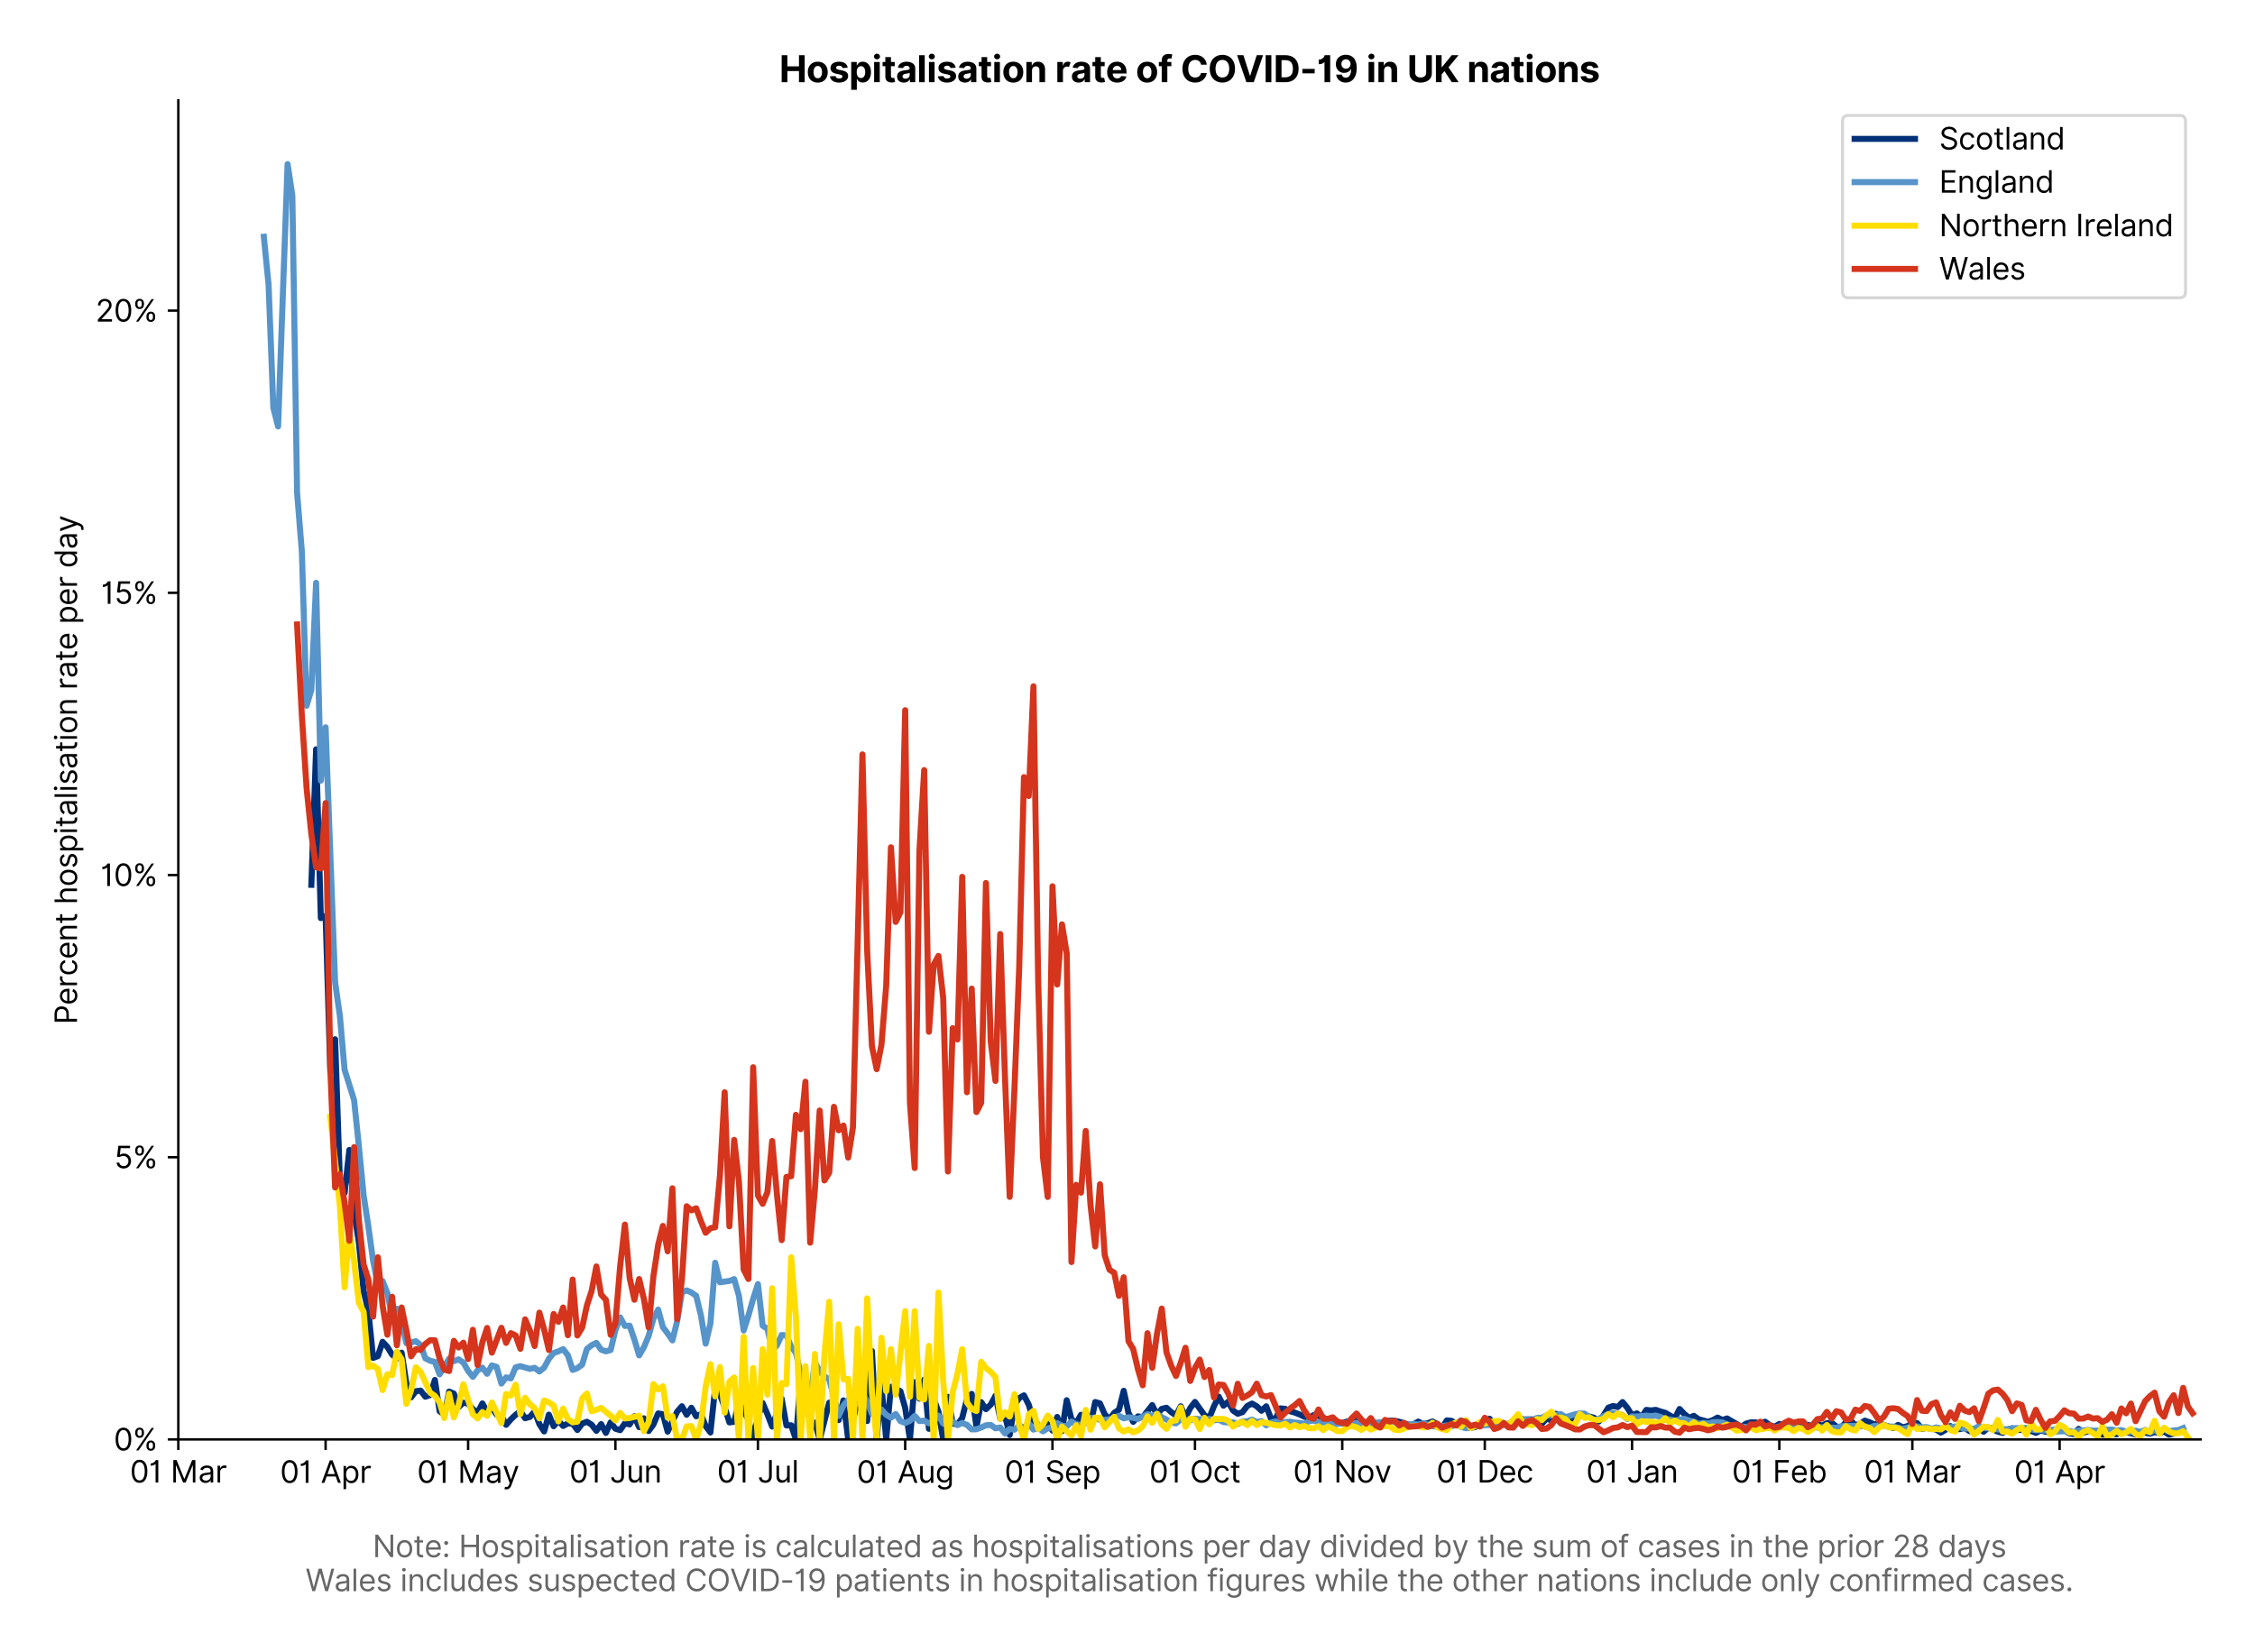 <?xml version="1.0" encoding="utf-8" standalone="no"?>
<!DOCTYPE svg PUBLIC "-//W3C//DTD SVG 1.1//EN"
  "http://www.w3.org/Graphics/SVG/1.1/DTD/svg11.dtd">
<svg version="1.1" viewBox="0 0 746.644 547.145" xmlns="http://www.w3.org/2000/svg" xmlns:xlink="http://www.w3.org/1999/xlink">
 <defs>
  <style type="text/css">*{stroke-linecap:butt;stroke-linejoin:round;}</style>
 </defs>
 <g id="figure_1">
  <g id="patch_1">
   <path d="M 0 547.145 
L 746.644 547.145 
L 746.644 0 
L 0 0 
z
" style="fill:#ffffff;"/>
  </g>
  <g id="axes_1">
   <g id="patch_2">
    <path d="M 59.044 476.745 
L 728.644 476.745 
L 728.644 33.225 
L 59.044 33.225 
z
" style="fill:#ffffff;"/>
   </g>
   <g id="matplotlib.axis_1">
    <g id="xtick_1">
     <g id="line2d_1">
      <defs>
       <path d="M 0 0 
L 0 3.5 
" id="ma33fa082a2" style="stroke:#000000;stroke-width:0.8;"/>
      </defs>
      <g>
       <use style="stroke:#000000;stroke-width:0.8;" x="59.044" xlink:href="#ma33fa082a2" y="476.745"/>
      </g>
     </g>
     <g id="text_1">
      <!-- 01 Mar -->
      <g transform="translate(43.007 491.018)scale(0.1 -0.1)">
       <defs>
        <path d="M 2000 -64 
Q 1230 -64 806 561 
Q 382 1186 382 2327 
Q 382 3459 809 4088 
Q 1236 4718 2000 4718 
Q 2764 4718 3191 4088 
Q 3618 3459 3618 2327 
Q 3618 1186 3194 561 
Q 2771 -64 2000 -64 
z
M 2000 436 
Q 2509 436 2791 927 
Q 3073 1418 3073 2327 
Q 3073 3234 2789 3730 
Q 2505 4227 2000 4227 
Q 1496 4227 1211 3730 
Q 927 3234 927 2327 
Q 927 1418 1210 927 
Q 1493 436 2000 436 
z
" id="Inter-Regular-30" transform="scale(0.016)"/>
        <path d="M 1973 4655 
L 1973 0 
L 1409 0 
L 1409 3836 
L 1373 3836 
Q 1341 3773 1209 3692 
Q 1077 3611 868 3551 
Q 659 3491 391 3491 
L 391 3964 
Q 661 3964 859 4061 
Q 1057 4159 1190 4291 
Q 1323 4423 1392 4529 
Q 1461 4636 1473 4655 
L 1973 4655 
z
" id="Inter-Regular-31" transform="scale(0.016)"/>
        <path id="Inter-Regular-20" transform="scale(0.016)"/>
        <path d="M 564 4655 
L 1236 4655 
L 2818 791 
L 2873 791 
L 4455 4655 
L 5127 4655 
L 5127 0 
L 4600 0 
L 4600 3536 
L 4555 3536 
L 3100 0 
L 2591 0 
L 1136 3536 
L 1091 3536 
L 1091 0 
L 564 0 
L 564 4655 
z
" id="Inter-Regular-4d" transform="scale(0.016)"/>
        <path d="M 1518 -82 
Q 1186 -82 916 44 
Q 646 170 486 410 
Q 327 650 327 991 
Q 327 1291 445 1478 
Q 564 1666 761 1773 
Q 959 1880 1199 1933 
Q 1439 1986 1682 2018 
Q 2000 2059 2199 2080 
Q 2398 2102 2490 2154 
Q 2582 2207 2582 2336 
L 2582 2355 
Q 2582 2691 2399 2877 
Q 2216 3064 1846 3064 
Q 1461 3064 1243 2895 
Q 1025 2727 936 2536 
L 427 2718 
Q 564 3036 792 3214 
Q 1021 3393 1292 3464 
Q 1564 3536 1827 3536 
Q 1996 3536 2215 3496 
Q 2434 3457 2640 3334 
Q 2846 3211 2982 2963 
Q 3118 2716 3118 2300 
L 3118 0 
L 2582 0 
L 2582 473 
L 2555 473 
Q 2500 359 2373 229 
Q 2246 100 2034 9 
Q 1823 -82 1518 -82 
z
M 1600 400 
Q 1918 400 2137 525 
Q 2357 650 2469 847 
Q 2582 1045 2582 1264 
L 2582 1755 
Q 2548 1714 2433 1681 
Q 2318 1648 2169 1624 
Q 2021 1600 1881 1583 
Q 1741 1566 1655 1555 
Q 1446 1527 1265 1467 
Q 1084 1407 974 1287 
Q 864 1168 864 964 
Q 864 684 1072 542 
Q 1280 400 1600 400 
z
" id="Inter-Regular-61" transform="scale(0.016)"/>
        <path d="M 491 0 
L 491 3491 
L 1009 3491 
L 1009 2964 
L 1046 2964 
Q 1139 3223 1389 3384 
Q 1639 3545 1955 3545 
Q 2100 3545 2209 3511 
Q 2318 3477 2400 3418 
L 2218 2964 
Q 2161 2993 2085 3010 
Q 2009 3027 1909 3027 
Q 1527 3027 1277 2794 
Q 1027 2561 1027 2209 
L 1027 0 
L 491 0 
z
" id="Inter-Regular-72" transform="scale(0.016)"/>
       </defs>
       <use xlink:href="#Inter-Regular-30"/>
       <use x="62.5" xlink:href="#Inter-Regular-31"/>
       <use x="106.676" xlink:href="#Inter-Regular-20"/>
       <use x="134.801" xlink:href="#Inter-Regular-4d"/>
       <use x="225.994" xlink:href="#Inter-Regular-61"/>
       <use x="282.386" xlink:href="#Inter-Regular-72"/>
      </g>
     </g>
    </g>
    <g id="xtick_2">
     <g id="line2d_2">
      <g>
       <use style="stroke:#000000;stroke-width:0.8;" x="107.807" xlink:href="#ma33fa082a2" y="476.745"/>
      </g>
     </g>
     <g id="text_2">
      <!-- 01 Apr -->
      <g transform="translate(92.722 491.117)scale(0.1 -0.1)">
       <defs>
        <path d="M 755 0 
L 164 0 
L 1873 4655 
L 2455 4655 
L 4164 0 
L 3573 0 
L 3105 1318 
L 1223 1318 
L 755 0 
z
M 1400 1818 
L 2927 1818 
L 2182 3918 
L 2146 3918 
L 1400 1818 
z
" id="Inter-Regular-41" transform="scale(0.016)"/>
        <path d="M 491 -1309 
L 491 3491 
L 1009 3491 
L 1009 2936 
L 1073 2936 
Q 1132 3027 1237 3169 
Q 1343 3311 1542 3423 
Q 1741 3536 2082 3536 
Q 2523 3536 2859 3315 
Q 3196 3095 3384 2690 
Q 3573 2286 3573 1736 
Q 3573 1182 3384 776 
Q 3196 370 2861 148 
Q 2527 -73 2091 -73 
Q 1755 -73 1552 39 
Q 1350 152 1241 296 
Q 1132 441 1073 536 
L 1027 536 
L 1027 -1309 
L 491 -1309 
z
M 1018 1745 
Q 1018 1152 1276 780 
Q 1534 409 2018 409 
Q 2355 409 2581 587 
Q 2807 766 2921 1069 
Q 3036 1373 3036 1745 
Q 3036 2114 2923 2410 
Q 2811 2707 2585 2881 
Q 2359 3055 2018 3055 
Q 1527 3055 1272 2693 
Q 1018 2332 1018 1745 
z
" id="Inter-Regular-70" transform="scale(0.016)"/>
       </defs>
       <use xlink:href="#Inter-Regular-30"/>
       <use x="62.5" xlink:href="#Inter-Regular-31"/>
       <use x="106.676" xlink:href="#Inter-Regular-20"/>
       <use x="134.801" xlink:href="#Inter-Regular-41"/>
       <use x="202.415" xlink:href="#Inter-Regular-70"/>
       <use x="263.352" xlink:href="#Inter-Regular-72"/>
      </g>
     </g>
    </g>
    <g id="xtick_3">
     <g id="line2d_3">
      <g>
       <use style="stroke:#000000;stroke-width:0.8;" x="154.997" xlink:href="#ma33fa082a2" y="476.745"/>
      </g>
     </g>
     <g id="text_3">
      <!-- 01 May -->
      <g transform="translate(138.094 491.117)scale(0.1 -0.1)">
       <defs>
        <path d="M 818 -1355 
Q 682 -1355 575 -1333 
Q 468 -1311 427 -1291 
L 564 -818 
Q 857 -893 1053 -814 
Q 1250 -736 1391 -345 
L 1509 -18 
L 218 3491 
L 800 3491 
L 1764 709 
L 1800 709 
L 2764 3491 
L 3346 3491 
L 1846 -564 
Q 1550 -1355 818 -1355 
z
" id="Inter-Regular-79" transform="scale(0.016)"/>
       </defs>
       <use xlink:href="#Inter-Regular-30"/>
       <use x="62.5" xlink:href="#Inter-Regular-31"/>
       <use x="106.676" xlink:href="#Inter-Regular-20"/>
       <use x="134.801" xlink:href="#Inter-Regular-4d"/>
       <use x="225.994" xlink:href="#Inter-Regular-61"/>
       <use x="282.386" xlink:href="#Inter-Regular-79"/>
      </g>
     </g>
    </g>
    <g id="xtick_4">
     <g id="line2d_4">
      <g>
       <use style="stroke:#000000;stroke-width:0.8;" x="203.76" xlink:href="#ma33fa082a2" y="476.745"/>
      </g>
     </g>
     <g id="text_4">
      <!-- 01 Jun -->
      <g transform="translate(188.476 491.018)scale(0.1 -0.1)">
       <defs>
        <path d="M 2346 4655 
L 2909 4655 
L 2909 1327 
Q 2909 657 2549 296 
Q 2189 -64 1582 -64 
Q 1200 -64 902 76 
Q 605 216 434 475 
Q 264 734 264 1091 
L 818 1091 
Q 818 795 1034 615 
Q 1250 436 1582 436 
Q 1948 436 2147 664 
Q 2346 893 2346 1327 
L 2346 4655 
z
" id="Inter-Regular-4a" transform="scale(0.016)"/>
        <path d="M 2691 1427 
L 2691 3491 
L 3227 3491 
L 3227 0 
L 2691 0 
L 2691 591 
L 2655 591 
Q 2532 325 2273 140 
Q 2014 -45 1618 -45 
Q 1127 -45 809 280 
Q 491 605 491 1273 
L 491 3491 
L 1027 3491 
L 1027 1309 
Q 1027 927 1242 700 
Q 1457 473 1791 473 
Q 1991 473 2199 575 
Q 2407 677 2549 888 
Q 2691 1100 2691 1427 
z
" id="Inter-Regular-75" transform="scale(0.016)"/>
        <path d="M 1027 2100 
L 1027 0 
L 491 0 
L 491 3491 
L 1009 3491 
L 1009 2945 
L 1055 2945 
Q 1177 3211 1427 3373 
Q 1677 3536 2073 3536 
Q 2602 3536 2928 3211 
Q 3255 2886 3255 2218 
L 3255 0 
L 2718 0 
L 2718 2182 
Q 2718 2593 2504 2824 
Q 2291 3055 1918 3055 
Q 1534 3055 1280 2806 
Q 1027 2557 1027 2100 
z
" id="Inter-Regular-6e" transform="scale(0.016)"/>
       </defs>
       <use xlink:href="#Inter-Regular-30"/>
       <use x="62.5" xlink:href="#Inter-Regular-31"/>
       <use x="106.676" xlink:href="#Inter-Regular-20"/>
       <use x="134.801" xlink:href="#Inter-Regular-4a"/>
       <use x="189.063" xlink:href="#Inter-Regular-75"/>
       <use x="247.159" xlink:href="#Inter-Regular-6e"/>
      </g>
     </g>
    </g>
    <g id="xtick_5">
     <g id="line2d_5">
      <g>
       <use style="stroke:#000000;stroke-width:0.8;" x="250.951" xlink:href="#ma33fa082a2" y="476.745"/>
      </g>
     </g>
     <g id="text_5">
      <!-- 01 Jul -->
      <g transform="translate(237.407 491.018)scale(0.1 -0.1)">
       <defs>
        <path d="M 1027 4655 
L 1027 0 
L 491 0 
L 491 4655 
L 1027 4655 
z
" id="Inter-Regular-6c" transform="scale(0.016)"/>
       </defs>
       <use xlink:href="#Inter-Regular-30"/>
       <use x="62.5" xlink:href="#Inter-Regular-31"/>
       <use x="106.676" xlink:href="#Inter-Regular-20"/>
       <use x="134.801" xlink:href="#Inter-Regular-4a"/>
       <use x="189.063" xlink:href="#Inter-Regular-75"/>
       <use x="247.159" xlink:href="#Inter-Regular-6c"/>
      </g>
     </g>
    </g>
    <g id="xtick_6">
     <g id="line2d_6">
      <g>
       <use style="stroke:#000000;stroke-width:0.8;" x="299.714" xlink:href="#ma33fa082a2" y="476.745"/>
      </g>
     </g>
     <g id="text_6">
      <!-- 01 Aug -->
      <g transform="translate(283.642 491.117)scale(0.1 -0.1)">
       <defs>
        <path d="M 1900 -1382 
Q 1316 -1382 976 -1169 
Q 636 -957 473 -682 
L 900 -382 
Q 973 -477 1084 -601 
Q 1196 -725 1390 -817 
Q 1584 -909 1900 -909 
Q 2323 -909 2598 -704 
Q 2873 -500 2873 -64 
L 2873 645 
L 2827 645 
Q 2768 550 2660 410 
Q 2552 270 2351 162 
Q 2150 55 1809 55 
Q 1386 55 1051 255 
Q 716 455 521 836 
Q 327 1218 327 1764 
Q 327 2300 516 2699 
Q 705 3098 1041 3317 
Q 1377 3536 1818 3536 
Q 2159 3536 2360 3423 
Q 2561 3311 2669 3169 
Q 2777 3027 2836 2936 
L 2891 2936 
L 2891 3491 
L 3409 3491 
L 3409 -100 
Q 3409 -550 3205 -833 
Q 3002 -1116 2660 -1249 
Q 2318 -1382 1900 -1382 
z
M 1882 536 
Q 2366 536 2624 864 
Q 2882 1193 2882 1773 
Q 2882 2339 2627 2697 
Q 2373 3055 1882 3055 
Q 1541 3055 1315 2882 
Q 1089 2709 976 2418 
Q 864 2127 864 1773 
Q 864 1227 1120 881 
Q 1377 536 1882 536 
z
" id="Inter-Regular-67" transform="scale(0.016)"/>
       </defs>
       <use xlink:href="#Inter-Regular-30"/>
       <use x="62.5" xlink:href="#Inter-Regular-31"/>
       <use x="106.676" xlink:href="#Inter-Regular-20"/>
       <use x="134.801" xlink:href="#Inter-Regular-41"/>
       <use x="202.415" xlink:href="#Inter-Regular-75"/>
       <use x="260.511" xlink:href="#Inter-Regular-67"/>
      </g>
     </g>
    </g>
    <g id="xtick_7">
     <g id="line2d_7">
      <g>
       <use style="stroke:#000000;stroke-width:0.8;" x="348.477" xlink:href="#ma33fa082a2" y="476.745"/>
      </g>
     </g>
     <g id="text_7">
      <!-- 01 Sep -->
      <g transform="translate(332.589 491.117)scale(0.1 -0.1)">
       <defs>
        <path d="M 3109 3491 
Q 3068 3836 2777 4027 
Q 2486 4218 2064 4218 
Q 1600 4218 1318 3999 
Q 1036 3780 1036 3445 
Q 1036 3195 1189 3042 
Q 1343 2889 1553 2803 
Q 1764 2718 1936 2673 
L 2409 2545 
Q 2591 2498 2815 2414 
Q 3039 2330 3244 2185 
Q 3450 2041 3584 1816 
Q 3718 1591 3718 1264 
Q 3718 886 3521 581 
Q 3325 277 2949 97 
Q 2573 -82 2036 -82 
Q 1286 -82 845 272 
Q 405 627 364 1200 
L 946 1200 
Q 968 936 1124 764 
Q 1280 593 1519 510 
Q 1759 427 2036 427 
Q 2359 427 2616 533 
Q 2873 639 3023 828 
Q 3173 1018 3173 1273 
Q 3173 1505 3043 1650 
Q 2914 1795 2702 1886 
Q 2491 1977 2246 2045 
L 1673 2209 
Q 1127 2366 809 2657 
Q 491 2948 491 3418 
Q 491 3809 703 4101 
Q 916 4393 1276 4555 
Q 1636 4718 2082 4718 
Q 2532 4718 2882 4558 
Q 3232 4398 3437 4120 
Q 3643 3843 3655 3491 
L 3109 3491 
z
" id="Inter-Regular-53" transform="scale(0.016)"/>
        <path d="M 1955 -73 
Q 1450 -73 1085 151 
Q 721 375 524 778 
Q 327 1182 327 1718 
Q 327 2255 524 2665 
Q 721 3075 1074 3305 
Q 1427 3536 1900 3536 
Q 2173 3536 2439 3445 
Q 2705 3355 2923 3151 
Q 3141 2948 3270 2614 
Q 3400 2280 3400 1791 
L 3400 1564 
L 866 1564 
Q 884 1005 1183 707 
Q 1482 409 1955 409 
Q 2271 409 2498 545 
Q 2725 682 2827 955 
L 3346 809 
Q 3223 414 2854 170 
Q 2486 -73 1955 -73 
z
M 866 2027 
L 2855 2027 
Q 2855 2470 2595 2762 
Q 2336 3055 1900 3055 
Q 1593 3055 1368 2911 
Q 1143 2768 1013 2533 
Q 884 2298 866 2027 
z
" id="Inter-Regular-65" transform="scale(0.016)"/>
       </defs>
       <use xlink:href="#Inter-Regular-30"/>
       <use x="62.5" xlink:href="#Inter-Regular-31"/>
       <use x="106.676" xlink:href="#Inter-Regular-20"/>
       <use x="134.801" xlink:href="#Inter-Regular-53"/>
       <use x="198.58" xlink:href="#Inter-Regular-65"/>
       <use x="256.818" xlink:href="#Inter-Regular-70"/>
      </g>
     </g>
    </g>
    <g id="xtick_8">
     <g id="line2d_8">
      <g>
       <use style="stroke:#000000;stroke-width:0.8;" x="395.667" xlink:href="#ma33fa082a2" y="476.745"/>
      </g>
     </g>
     <g id="text_8">
      <!-- 01 Oct -->
      <g transform="translate(380.511 491.018)scale(0.1 -0.1)">
       <defs>
        <path d="M 4491 2327 
Q 4491 1591 4225 1054 
Q 3959 518 3495 227 
Q 3032 -64 2436 -64 
Q 1841 -64 1377 227 
Q 914 518 648 1054 
Q 382 1591 382 2327 
Q 382 3064 648 3600 
Q 914 4136 1377 4427 
Q 1841 4718 2436 4718 
Q 3032 4718 3495 4427 
Q 3959 4136 4225 3600 
Q 4491 3064 4491 2327 
z
M 3946 2327 
Q 3946 2932 3744 3348 
Q 3543 3764 3201 3977 
Q 2859 4191 2436 4191 
Q 2014 4191 1672 3977 
Q 1330 3764 1128 3348 
Q 927 2932 927 2327 
Q 927 1723 1128 1307 
Q 1330 891 1672 677 
Q 2014 464 2436 464 
Q 2859 464 3201 677 
Q 3543 891 3744 1307 
Q 3946 1723 3946 2327 
z
" id="Inter-Regular-4f" transform="scale(0.016)"/>
        <path d="M 1909 -73 
Q 1418 -73 1063 159 
Q 709 391 518 798 
Q 327 1205 327 1727 
Q 327 2259 524 2667 
Q 721 3075 1074 3305 
Q 1427 3536 1900 3536 
Q 2268 3536 2563 3400 
Q 2859 3264 3047 3018 
Q 3236 2773 3282 2445 
L 2746 2445 
Q 2684 2684 2474 2869 
Q 2264 3055 1909 3055 
Q 1439 3055 1151 2697 
Q 864 2339 864 1745 
Q 864 1139 1148 774 
Q 1432 409 1909 409 
Q 2223 409 2447 570 
Q 2671 732 2746 1018 
L 3282 1018 
Q 3236 709 3058 462 
Q 2880 216 2588 71 
Q 2296 -73 1909 -73 
z
" id="Inter-Regular-63" transform="scale(0.016)"/>
        <path d="M 2009 3491 
L 2009 3036 
L 1264 3036 
L 1264 1000 
Q 1264 773 1331 660 
Q 1398 548 1503 510 
Q 1609 473 1727 473 
Q 1816 473 1873 483 
Q 1930 493 1964 500 
L 2073 18 
Q 2018 -2 1920 -23 
Q 1823 -45 1673 -45 
Q 1446 -45 1228 52 
Q 1011 150 869 350 
Q 727 550 727 855 
L 727 3036 
L 200 3036 
L 200 3491 
L 727 3491 
L 727 4327 
L 1264 4327 
L 1264 3491 
L 2009 3491 
z
" id="Inter-Regular-74" transform="scale(0.016)"/>
       </defs>
       <use xlink:href="#Inter-Regular-30"/>
       <use x="62.5" xlink:href="#Inter-Regular-31"/>
       <use x="106.676" xlink:href="#Inter-Regular-20"/>
       <use x="134.801" xlink:href="#Inter-Regular-4f"/>
       <use x="210.938" xlink:href="#Inter-Regular-63"/>
       <use x="266.761" xlink:href="#Inter-Regular-74"/>
      </g>
     </g>
    </g>
    <g id="xtick_9">
     <g id="line2d_9">
      <g>
       <use style="stroke:#000000;stroke-width:0.8;" x="444.43" xlink:href="#ma33fa082a2" y="476.745"/>
      </g>
     </g>
     <g id="text_9">
      <!-- 01 Nov -->
      <g transform="translate(428.159 491.018)scale(0.1 -0.1)">
       <defs>
        <path d="M 4255 4655 
L 4255 0 
L 3709 0 
L 1173 3655 
L 1127 3655 
L 1127 0 
L 564 0 
L 564 4655 
L 1109 4655 
L 3655 991 
L 3700 991 
L 3700 4655 
L 4255 4655 
z
" id="Inter-Regular-4e" transform="scale(0.016)"/>
        <path d="M 1909 -73 
Q 1436 -73 1080 152 
Q 725 377 526 781 
Q 327 1186 327 1727 
Q 327 2273 526 2679 
Q 725 3086 1080 3311 
Q 1436 3536 1909 3536 
Q 2382 3536 2737 3311 
Q 3093 3086 3292 2679 
Q 3491 2273 3491 1727 
Q 3491 1186 3292 781 
Q 3093 377 2737 152 
Q 2382 -73 1909 -73 
z
M 1909 409 
Q 2268 409 2500 593 
Q 2732 777 2843 1077 
Q 2955 1377 2955 1727 
Q 2955 2077 2843 2379 
Q 2732 2682 2500 2868 
Q 2268 3055 1909 3055 
Q 1550 3055 1318 2868 
Q 1086 2682 975 2379 
Q 864 2077 864 1727 
Q 864 1377 975 1077 
Q 1086 777 1318 593 
Q 1550 409 1909 409 
z
" id="Inter-Regular-6f" transform="scale(0.016)"/>
        <path d="M 3346 3491 
L 2055 0 
L 1509 0 
L 218 3491 
L 800 3491 
L 1764 709 
L 1800 709 
L 2764 3491 
L 3346 3491 
z
" id="Inter-Regular-76" transform="scale(0.016)"/>
       </defs>
       <use xlink:href="#Inter-Regular-30"/>
       <use x="62.5" xlink:href="#Inter-Regular-31"/>
       <use x="106.676" xlink:href="#Inter-Regular-20"/>
       <use x="134.801" xlink:href="#Inter-Regular-4e"/>
       <use x="210.085" xlink:href="#Inter-Regular-6f"/>
       <use x="269.744" xlink:href="#Inter-Regular-76"/>
      </g>
     </g>
    </g>
    <g id="xtick_10">
     <g id="line2d_10">
      <g>
       <use style="stroke:#000000;stroke-width:0.8;" x="491.62" xlink:href="#ma33fa082a2" y="476.745"/>
      </g>
     </g>
     <g id="text_10">
      <!-- 01 Dec -->
      <g transform="translate(475.584 491.018)scale(0.1 -0.1)">
       <defs>
        <path d="M 2000 0 
L 564 0 
L 564 4655 
L 2064 4655 
Q 2741 4655 3223 4376 
Q 3705 4098 3961 3578 
Q 4218 3059 4218 2336 
Q 4218 1609 3959 1085 
Q 3700 561 3204 280 
Q 2709 0 2000 0 
z
M 1127 500 
L 1964 500 
Q 2830 500 3251 992 
Q 3673 1484 3673 2336 
Q 3673 3182 3259 3668 
Q 2846 4155 2027 4155 
L 1127 4155 
L 1127 500 
z
" id="Inter-Regular-44" transform="scale(0.016)"/>
       </defs>
       <use xlink:href="#Inter-Regular-30"/>
       <use x="62.5" xlink:href="#Inter-Regular-31"/>
       <use x="106.676" xlink:href="#Inter-Regular-20"/>
       <use x="134.801" xlink:href="#Inter-Regular-44"/>
       <use x="206.676" xlink:href="#Inter-Regular-65"/>
       <use x="264.915" xlink:href="#Inter-Regular-63"/>
      </g>
     </g>
    </g>
    <g id="xtick_11">
     <g id="line2d_11">
      <g>
       <use style="stroke:#000000;stroke-width:0.8;" x="540.384" xlink:href="#ma33fa082a2" y="476.745"/>
      </g>
     </g>
     <g id="text_11">
      <!-- 01 Jan -->
      <g transform="translate(525.184 491.018)scale(0.1 -0.1)">
       <use xlink:href="#Inter-Regular-30"/>
       <use x="62.5" xlink:href="#Inter-Regular-31"/>
       <use x="106.676" xlink:href="#Inter-Regular-20"/>
       <use x="134.801" xlink:href="#Inter-Regular-4a"/>
       <use x="189.063" xlink:href="#Inter-Regular-61"/>
       <use x="245.455" xlink:href="#Inter-Regular-6e"/>
      </g>
     </g>
    </g>
    <g id="xtick_12">
     <g id="line2d_12">
      <g>
       <use style="stroke:#000000;stroke-width:0.8;" x="589.147" xlink:href="#ma33fa082a2" y="476.745"/>
      </g>
     </g>
     <g id="text_12">
      <!-- 01 Feb -->
      <g transform="translate(573.458 491.018)scale(0.1 -0.1)">
       <defs>
        <path d="M 564 0 
L 564 4655 
L 3355 4655 
L 3355 4155 
L 1127 4155 
L 1127 2582 
L 3146 2582 
L 3146 2082 
L 1127 2082 
L 1127 0 
L 564 0 
z
" id="Inter-Regular-46" transform="scale(0.016)"/>
        <path d="M 564 0 
L 564 4655 
L 1100 4655 
L 1100 2936 
L 1146 2936 
Q 1205 3027 1310 3169 
Q 1416 3311 1615 3423 
Q 1814 3536 2155 3536 
Q 2596 3536 2932 3315 
Q 3268 3095 3457 2690 
Q 3646 2286 3646 1736 
Q 3646 1182 3457 776 
Q 3268 370 2934 148 
Q 2600 -73 2164 -73 
Q 1827 -73 1625 39 
Q 1423 152 1314 296 
Q 1205 441 1146 536 
L 1082 536 
L 1082 0 
L 564 0 
z
M 1091 1745 
Q 1091 1152 1349 780 
Q 1607 409 2091 409 
Q 2427 409 2653 587 
Q 2880 766 2994 1069 
Q 3109 1373 3109 1745 
Q 3109 2114 2996 2410 
Q 2884 2707 2658 2881 
Q 2432 3055 2091 3055 
Q 1600 3055 1345 2693 
Q 1091 2332 1091 1745 
z
" id="Inter-Regular-62" transform="scale(0.016)"/>
       </defs>
       <use xlink:href="#Inter-Regular-30"/>
       <use x="62.5" xlink:href="#Inter-Regular-31"/>
       <use x="106.676" xlink:href="#Inter-Regular-20"/>
       <use x="134.801" xlink:href="#Inter-Regular-46"/>
       <use x="193.466" xlink:href="#Inter-Regular-65"/>
       <use x="251.705" xlink:href="#Inter-Regular-62"/>
      </g>
     </g>
    </g>
    <g id="xtick_13">
     <g id="line2d_13">
      <g>
       <use style="stroke:#000000;stroke-width:0.8;" x="633.191" xlink:href="#ma33fa082a2" y="476.745"/>
      </g>
     </g>
     <g id="text_13">
      <!-- 01 Mar -->
      <g transform="translate(617.154 491.018)scale(0.1 -0.1)">
       <use xlink:href="#Inter-Regular-30"/>
       <use x="62.5" xlink:href="#Inter-Regular-31"/>
       <use x="106.676" xlink:href="#Inter-Regular-20"/>
       <use x="134.801" xlink:href="#Inter-Regular-4d"/>
       <use x="225.994" xlink:href="#Inter-Regular-61"/>
       <use x="282.386" xlink:href="#Inter-Regular-72"/>
      </g>
     </g>
    </g>
    <g id="xtick_14">
     <g id="line2d_14">
      <g>
       <use style="stroke:#000000;stroke-width:0.8;" x="681.954" xlink:href="#ma33fa082a2" y="476.745"/>
      </g>
     </g>
     <g id="text_14">
      <!-- 01 Apr -->
      <g transform="translate(666.869 491.117)scale(0.1 -0.1)">
       <use xlink:href="#Inter-Regular-30"/>
       <use x="62.5" xlink:href="#Inter-Regular-31"/>
       <use x="106.676" xlink:href="#Inter-Regular-20"/>
       <use x="134.801" xlink:href="#Inter-Regular-41"/>
       <use x="202.415" xlink:href="#Inter-Regular-70"/>
       <use x="263.352" xlink:href="#Inter-Regular-72"/>
      </g>
     </g>
    </g>
    <g id="text_15">
     <!--  -->
     <g style="fill:#666666;" transform="translate(393.844 504.55)scale(0.1 -0.1)"/>
     <!-- Note: Hospitalisation rate is calculated as hospitalisations per day divided by the sum of cases in the prior 28 days -->
     <g style="fill:#666666;" transform="translate(123.378 515.732)scale(0.1 -0.1)">
      <defs>
       <path d="M 882 -36 
Q 714 -36 593 84 
Q 473 205 473 373 
Q 473 541 593 661 
Q 714 782 882 782 
Q 1050 782 1170 661 
Q 1291 541 1291 373 
Q 1291 205 1170 84 
Q 1050 -36 882 -36 
z
M 882 2524 
Q 714 2524 593 2644 
Q 473 2765 473 2933 
Q 473 3101 593 3221 
Q 714 3342 882 3342 
Q 1050 3342 1170 3221 
Q 1291 3101 1291 2933 
Q 1291 2765 1170 2644 
Q 1050 2524 882 2524 
z
" id="Inter-Regular-3a" transform="scale(0.016)"/>
       <path d="M 564 0 
L 564 4655 
L 1127 4655 
L 1127 2582 
L 3609 2582 
L 3609 4655 
L 4173 4655 
L 4173 0 
L 3609 0 
L 3609 2082 
L 1127 2082 
L 1127 0 
L 564 0 
z
" id="Inter-Regular-48" transform="scale(0.016)"/>
       <path d="M 2964 2709 
L 2482 2573 
Q 2411 2755 2245 2914 
Q 2080 3073 1727 3073 
Q 1407 3073 1194 2926 
Q 982 2780 982 2555 
Q 982 2355 1127 2239 
Q 1273 2123 1582 2045 
L 2100 1918 
Q 3027 1691 3027 973 
Q 3027 673 2855 436 
Q 2684 200 2377 63 
Q 2071 -73 1664 -73 
Q 1130 -73 780 159 
Q 430 391 336 836 
L 846 964 
Q 989 400 1655 400 
Q 2030 400 2251 560 
Q 2473 720 2473 945 
Q 2473 1316 1955 1436 
L 1373 1573 
Q 893 1686 669 1926 
Q 446 2166 446 2527 
Q 446 2823 613 3050 
Q 780 3277 1069 3406 
Q 1359 3536 1727 3536 
Q 2246 3536 2542 3309 
Q 2839 3082 2964 2709 
z
" id="Inter-Regular-73" transform="scale(0.016)"/>
       <path d="M 491 0 
L 491 3491 
L 1027 3491 
L 1027 0 
L 491 0 
z
M 764 4073 
Q 607 4073 494 4179 
Q 382 4286 382 4436 
Q 382 4586 494 4693 
Q 607 4800 764 4800 
Q 921 4800 1033 4693 
Q 1146 4586 1146 4436 
Q 1146 4286 1033 4179 
Q 921 4073 764 4073 
z
" id="Inter-Regular-69" transform="scale(0.016)"/>
       <path d="M 1809 -73 
Q 1373 -73 1039 148 
Q 705 370 516 776 
Q 327 1182 327 1736 
Q 327 2286 516 2690 
Q 705 3095 1041 3315 
Q 1377 3536 1818 3536 
Q 2159 3536 2358 3423 
Q 2557 3311 2662 3169 
Q 2768 3027 2827 2936 
L 2873 2936 
L 2873 4655 
L 3409 4655 
L 3409 0 
L 2891 0 
L 2891 536 
L 2827 536 
Q 2768 441 2659 296 
Q 2550 152 2348 39 
Q 2146 -73 1809 -73 
z
M 1882 409 
Q 2366 409 2624 780 
Q 2882 1152 2882 1745 
Q 2882 2332 2627 2693 
Q 2373 3055 1882 3055 
Q 1541 3055 1315 2881 
Q 1089 2707 976 2410 
Q 864 2114 864 1745 
Q 864 1373 978 1069 
Q 1093 766 1319 587 
Q 1546 409 1882 409 
z
" id="Inter-Regular-64" transform="scale(0.016)"/>
       <path d="M 1027 2100 
L 1027 0 
L 491 0 
L 491 4655 
L 1027 4655 
L 1027 2945 
L 1073 2945 
Q 1196 3216 1442 3376 
Q 1689 3536 2100 3536 
Q 2636 3536 2963 3213 
Q 3291 2891 3291 2218 
L 3291 0 
L 2755 0 
L 2755 2182 
Q 2755 2598 2540 2826 
Q 2325 3055 1946 3055 
Q 1548 3055 1287 2806 
Q 1027 2557 1027 2100 
z
" id="Inter-Regular-68" transform="scale(0.016)"/>
       <path d="M 491 0 
L 491 3491 
L 1009 3491 
L 1009 2945 
L 1055 2945 
Q 1164 3225 1407 3380 
Q 1650 3536 1991 3536 
Q 2336 3536 2567 3380 
Q 2798 3225 2927 2945 
L 2964 2945 
Q 3098 3216 3366 3376 
Q 3634 3536 4009 3536 
Q 4477 3536 4775 3244 
Q 5073 2952 5073 2336 
L 5073 0 
L 4536 0 
L 4536 2336 
Q 4536 2723 4325 2889 
Q 4114 3055 3827 3055 
Q 3459 3055 3257 2833 
Q 3055 2611 3055 2273 
L 3055 0 
L 2509 0 
L 2509 2391 
Q 2509 2689 2316 2872 
Q 2123 3055 1818 3055 
Q 1609 3055 1428 2943 
Q 1248 2832 1137 2635 
Q 1027 2439 1027 2182 
L 1027 0 
L 491 0 
z
" id="Inter-Regular-6d" transform="scale(0.016)"/>
       <path d="M 2046 3491 
L 2046 3036 
L 1264 3036 
L 1264 0 
L 727 0 
L 727 3036 
L 164 3036 
L 164 3491 
L 727 3491 
L 727 3973 
Q 727 4273 868 4473 
Q 1009 4673 1234 4773 
Q 1459 4873 1709 4873 
Q 1907 4873 2032 4841 
Q 2157 4809 2218 4782 
L 2064 4318 
Q 2023 4332 1951 4352 
Q 1880 4373 1764 4373 
Q 1498 4373 1381 4239 
Q 1264 4105 1264 3845 
L 1264 3491 
L 2046 3491 
z
" id="Inter-Regular-66" transform="scale(0.016)"/>
       <path d="M 482 0 
L 482 409 
L 2018 2091 
Q 2289 2386 2464 2605 
Q 2639 2825 2724 3019 
Q 2809 3214 2809 3427 
Q 2809 3795 2553 4011 
Q 2298 4227 1918 4227 
Q 1514 4227 1275 3985 
Q 1036 3743 1036 3345 
L 500 3345 
Q 500 3755 688 4064 
Q 877 4373 1203 4545 
Q 1530 4718 1936 4718 
Q 2346 4718 2661 4545 
Q 2977 4373 3156 4079 
Q 3336 3786 3336 3427 
Q 3336 3170 3244 2926 
Q 3152 2682 2926 2383 
Q 2700 2084 2300 1655 
L 1255 536 
L 1255 500 
L 3418 500 
L 3418 0 
L 482 0 
z
" id="Inter-Regular-32" transform="scale(0.016)"/>
       <path d="M 1973 -64 
Q 1505 -64 1147 103 
Q 789 270 589 564 
Q 389 859 391 1236 
Q 389 1532 507 1783 
Q 625 2034 830 2203 
Q 1036 2373 1291 2418 
L 1291 2445 
Q 957 2532 759 2821 
Q 561 3111 564 3482 
Q 561 3836 743 4115 
Q 925 4395 1244 4556 
Q 1564 4718 1973 4718 
Q 2377 4718 2695 4556 
Q 3014 4395 3197 4115 
Q 3380 3836 3382 3482 
Q 3380 3111 3181 2821 
Q 2982 2532 2655 2445 
L 2655 2418 
Q 2907 2373 3109 2203 
Q 3311 2034 3431 1783 
Q 3552 1532 3555 1236 
Q 3552 859 3351 564 
Q 3150 270 2794 103 
Q 2439 -64 1973 -64 
z
M 1973 436 
Q 2446 436 2722 662 
Q 2998 889 3000 1264 
Q 2998 1527 2864 1729 
Q 2730 1932 2499 2048 
Q 2268 2164 1973 2164 
Q 1675 2164 1442 2048 
Q 1209 1932 1076 1729 
Q 943 1527 946 1264 
Q 943 889 1218 662 
Q 1493 436 1973 436 
z
M 1973 2645 
Q 2348 2645 2591 2864 
Q 2834 3084 2836 3445 
Q 2834 3800 2596 4013 
Q 2359 4227 1973 4227 
Q 1582 4227 1344 4013 
Q 1107 3800 1109 3445 
Q 1107 3084 1349 2864 
Q 1591 2645 1973 2645 
z
" id="Inter-Regular-38" transform="scale(0.016)"/>
      </defs>
      <use xlink:href="#Inter-Regular-4e"/>
      <use x="75.284" xlink:href="#Inter-Regular-6f"/>
      <use x="134.943" xlink:href="#Inter-Regular-74"/>
      <use x="171.307" xlink:href="#Inter-Regular-65"/>
      <use x="229.546" xlink:href="#Inter-Regular-3a"/>
      <use x="257.102" xlink:href="#Inter-Regular-20"/>
      <use x="285.227" xlink:href="#Inter-Regular-48"/>
      <use x="359.233" xlink:href="#Inter-Regular-6f"/>
      <use x="418.892" xlink:href="#Inter-Regular-73"/>
      <use x="471.165" xlink:href="#Inter-Regular-70"/>
      <use x="532.102" xlink:href="#Inter-Regular-69"/>
      <use x="555.824" xlink:href="#Inter-Regular-74"/>
      <use x="592.188" xlink:href="#Inter-Regular-61"/>
      <use x="648.58" xlink:href="#Inter-Regular-6c"/>
      <use x="672.301" xlink:href="#Inter-Regular-69"/>
      <use x="696.023" xlink:href="#Inter-Regular-73"/>
      <use x="748.296" xlink:href="#Inter-Regular-61"/>
      <use x="804.688" xlink:href="#Inter-Regular-74"/>
      <use x="841.051" xlink:href="#Inter-Regular-69"/>
      <use x="864.773" xlink:href="#Inter-Regular-6f"/>
      <use x="924.432" xlink:href="#Inter-Regular-6e"/>
      <use x="982.955" xlink:href="#Inter-Regular-20"/>
      <use x="1011.08" xlink:href="#Inter-Regular-72"/>
      <use x="1049.432" xlink:href="#Inter-Regular-61"/>
      <use x="1105.824" xlink:href="#Inter-Regular-74"/>
      <use x="1142.188" xlink:href="#Inter-Regular-65"/>
      <use x="1200.426" xlink:href="#Inter-Regular-20"/>
      <use x="1228.551" xlink:href="#Inter-Regular-69"/>
      <use x="1252.273" xlink:href="#Inter-Regular-73"/>
      <use x="1304.546" xlink:href="#Inter-Regular-20"/>
      <use x="1332.671" xlink:href="#Inter-Regular-63"/>
      <use x="1388.495" xlink:href="#Inter-Regular-61"/>
      <use x="1444.887" xlink:href="#Inter-Regular-6c"/>
      <use x="1468.608" xlink:href="#Inter-Regular-63"/>
      <use x="1524.432" xlink:href="#Inter-Regular-75"/>
      <use x="1582.529" xlink:href="#Inter-Regular-6c"/>
      <use x="1606.25" xlink:href="#Inter-Regular-61"/>
      <use x="1662.642" xlink:href="#Inter-Regular-74"/>
      <use x="1699.006" xlink:href="#Inter-Regular-65"/>
      <use x="1757.245" xlink:href="#Inter-Regular-64"/>
      <use x="1819.318" xlink:href="#Inter-Regular-20"/>
      <use x="1847.443" xlink:href="#Inter-Regular-61"/>
      <use x="1903.836" xlink:href="#Inter-Regular-73"/>
      <use x="1956.108" xlink:href="#Inter-Regular-20"/>
      <use x="1984.233" xlink:href="#Inter-Regular-68"/>
      <use x="2043.324" xlink:href="#Inter-Regular-6f"/>
      <use x="2102.983" xlink:href="#Inter-Regular-73"/>
      <use x="2155.256" xlink:href="#Inter-Regular-70"/>
      <use x="2216.194" xlink:href="#Inter-Regular-69"/>
      <use x="2239.915" xlink:href="#Inter-Regular-74"/>
      <use x="2276.279" xlink:href="#Inter-Regular-61"/>
      <use x="2332.671" xlink:href="#Inter-Regular-6c"/>
      <use x="2356.392" xlink:href="#Inter-Regular-69"/>
      <use x="2380.114" xlink:href="#Inter-Regular-73"/>
      <use x="2432.387" xlink:href="#Inter-Regular-61"/>
      <use x="2488.779" xlink:href="#Inter-Regular-74"/>
      <use x="2525.142" xlink:href="#Inter-Regular-69"/>
      <use x="2548.864" xlink:href="#Inter-Regular-6f"/>
      <use x="2608.523" xlink:href="#Inter-Regular-6e"/>
      <use x="2667.046" xlink:href="#Inter-Regular-73"/>
      <use x="2719.319" xlink:href="#Inter-Regular-20"/>
      <use x="2747.444" xlink:href="#Inter-Regular-70"/>
      <use x="2808.381" xlink:href="#Inter-Regular-65"/>
      <use x="2866.62" xlink:href="#Inter-Regular-72"/>
      <use x="2904.972" xlink:href="#Inter-Regular-20"/>
      <use x="2933.097" xlink:href="#Inter-Regular-64"/>
      <use x="2995.171" xlink:href="#Inter-Regular-61"/>
      <use x="3051.563" xlink:href="#Inter-Regular-79"/>
      <use x="3107.245" xlink:href="#Inter-Regular-20"/>
      <use x="3135.37" xlink:href="#Inter-Regular-64"/>
      <use x="3197.444" xlink:href="#Inter-Regular-69"/>
      <use x="3221.165" xlink:href="#Inter-Regular-76"/>
      <use x="3276.847" xlink:href="#Inter-Regular-69"/>
      <use x="3300.569" xlink:href="#Inter-Regular-64"/>
      <use x="3362.643" xlink:href="#Inter-Regular-65"/>
      <use x="3420.881" xlink:href="#Inter-Regular-64"/>
      <use x="3482.955" xlink:href="#Inter-Regular-20"/>
      <use x="3511.08" xlink:href="#Inter-Regular-62"/>
      <use x="3573.154" xlink:href="#Inter-Regular-79"/>
      <use x="3628.836" xlink:href="#Inter-Regular-20"/>
      <use x="3656.961" xlink:href="#Inter-Regular-74"/>
      <use x="3693.324" xlink:href="#Inter-Regular-68"/>
      <use x="3752.415" xlink:href="#Inter-Regular-65"/>
      <use x="3810.654" xlink:href="#Inter-Regular-20"/>
      <use x="3838.779" xlink:href="#Inter-Regular-73"/>
      <use x="3891.052" xlink:href="#Inter-Regular-75"/>
      <use x="3949.148" xlink:href="#Inter-Regular-6d"/>
      <use x="4036.08" xlink:href="#Inter-Regular-20"/>
      <use x="4064.205" xlink:href="#Inter-Regular-6f"/>
      <use x="4123.864" xlink:href="#Inter-Regular-66"/>
      <use x="4159.944" xlink:href="#Inter-Regular-20"/>
      <use x="4188.069" xlink:href="#Inter-Regular-63"/>
      <use x="4243.893" xlink:href="#Inter-Regular-61"/>
      <use x="4300.285" xlink:href="#Inter-Regular-73"/>
      <use x="4352.558" xlink:href="#Inter-Regular-65"/>
      <use x="4410.796" xlink:href="#Inter-Regular-73"/>
      <use x="4463.069" xlink:href="#Inter-Regular-20"/>
      <use x="4491.194" xlink:href="#Inter-Regular-69"/>
      <use x="4514.916" xlink:href="#Inter-Regular-6e"/>
      <use x="4573.438" xlink:href="#Inter-Regular-20"/>
      <use x="4601.563" xlink:href="#Inter-Regular-74"/>
      <use x="4637.927" xlink:href="#Inter-Regular-68"/>
      <use x="4697.018" xlink:href="#Inter-Regular-65"/>
      <use x="4755.256" xlink:href="#Inter-Regular-20"/>
      <use x="4783.381" xlink:href="#Inter-Regular-70"/>
      <use x="4844.319" xlink:href="#Inter-Regular-72"/>
      <use x="4882.671" xlink:href="#Inter-Regular-69"/>
      <use x="4906.393" xlink:href="#Inter-Regular-6f"/>
      <use x="4966.052" xlink:href="#Inter-Regular-72"/>
      <use x="5004.404" xlink:href="#Inter-Regular-20"/>
      <use x="5032.529" xlink:href="#Inter-Regular-32"/>
      <use x="5093.041" xlink:href="#Inter-Regular-38"/>
      <use x="5154.688" xlink:href="#Inter-Regular-20"/>
      <use x="5182.813" xlink:href="#Inter-Regular-64"/>
      <use x="5244.887" xlink:href="#Inter-Regular-61"/>
      <use x="5301.279" xlink:href="#Inter-Regular-79"/>
      <use x="5356.961" xlink:href="#Inter-Regular-73"/>
     </g>
     <!-- Wales includes suspected COVID-19 patients in hospitalisation figures while the other nations include only confirmed cases. -->
     <g style="fill:#666666;" transform="translate(101.154 526.986)scale(0.1 -0.1)">
      <defs>
       <path d="M 1409 0 
L 136 4655 
L 709 4655 
L 1682 864 
L 1727 864 
L 2718 4655 
L 3355 4655 
L 4346 864 
L 4391 864 
L 5364 4655 
L 5936 4655 
L 4664 0 
L 4082 0 
L 3055 3709 
L 3018 3709 
L 1991 0 
L 1409 0 
z
" id="Inter-Regular-57" transform="scale(0.016)"/>
       <path d="M 4309 3200 
L 3746 3200 
Q 3677 3523 3484 3743 
Q 3291 3964 3018 4077 
Q 2746 4191 2436 4191 
Q 2014 4191 1672 3977 
Q 1330 3764 1128 3348 
Q 927 2932 927 2327 
Q 927 1723 1128 1307 
Q 1330 891 1672 677 
Q 2014 464 2436 464 
Q 2746 464 3018 577 
Q 3291 691 3484 911 
Q 3677 1132 3746 1455 
L 4309 1455 
Q 4223 977 3957 637 
Q 3691 298 3298 117 
Q 2905 -64 2436 -64 
Q 1841 -64 1377 227 
Q 914 518 648 1054 
Q 382 1591 382 2327 
Q 382 3064 648 3600 
Q 914 4136 1377 4427 
Q 1841 4718 2436 4718 
Q 2905 4718 3298 4537 
Q 3691 4357 3957 4017 
Q 4223 3677 4309 3200 
z
" id="Inter-Regular-43" transform="scale(0.016)"/>
       <path d="M 755 4655 
L 2136 736 
L 2191 736 
L 3573 4655 
L 4164 4655 
L 2455 0 
L 1873 0 
L 164 4655 
L 755 4655 
z
" id="Inter-Regular-56" transform="scale(0.016)"/>
       <path d="M 1127 4655 
L 1127 0 
L 564 0 
L 564 4655 
L 1127 4655 
z
" id="Inter-Regular-49" transform="scale(0.016)"/>
       <path d="M 2491 2245 
L 2491 1745 
L 455 1745 
L 455 2245 
L 2491 2245 
z
" id="Inter-Regular-2d" transform="scale(0.016)"/>
       <path d="M 1964 4727 
Q 2250 4725 2536 4618 
Q 2823 4511 3059 4263 
Q 3296 4016 3439 3590 
Q 3582 3164 3582 2518 
Q 3582 1277 3128 606 
Q 2675 -64 1891 -64 
Q 1305 -64 916 278 
Q 527 620 446 1173 
L 1000 1173 
Q 1075 852 1299 644 
Q 1523 436 1891 436 
Q 2430 436 2742 906 
Q 3055 1377 3055 2236 
L 3018 2236 
Q 2827 1950 2530 1784 
Q 2234 1618 1873 1618 
Q 1473 1618 1140 1817 
Q 807 2016 608 2365 
Q 409 2714 409 3164 
Q 409 3595 601 3952 
Q 793 4309 1142 4520 
Q 1491 4732 1964 4727 
z
M 1964 4227 
Q 1677 4227 1449 4084 
Q 1221 3941 1088 3700 
Q 955 3459 955 3164 
Q 955 2873 1083 2635 
Q 1211 2398 1435 2258 
Q 1659 2118 1946 2118 
Q 2232 2118 2465 2266 
Q 2698 2414 2835 2654 
Q 2973 2895 2973 3173 
Q 2973 3450 2842 3691 
Q 2711 3932 2483 4079 
Q 2255 4227 1964 4227 
z
" id="Inter-Regular-39" transform="scale(0.016)"/>
       <path d="M 1282 0 
L 218 3491 
L 782 3491 
L 1536 818 
L 1573 818 
L 2318 3491 
L 2891 3491 
L 3627 827 
L 3664 827 
L 4418 3491 
L 4982 3491 
L 3918 0 
L 3391 0 
L 2627 2682 
L 2573 2682 
L 1809 0 
L 1282 0 
z
" id="Inter-Regular-77" transform="scale(0.016)"/>
       <path d="M 882 -36 
Q 714 -36 593 84 
Q 473 205 473 373 
Q 473 541 593 661 
Q 714 782 882 782 
Q 1050 782 1170 661 
Q 1291 541 1291 373 
Q 1291 205 1170 84 
Q 1050 -36 882 -36 
z
" id="Inter-Regular-2e" transform="scale(0.016)"/>
      </defs>
      <use xlink:href="#Inter-Regular-57"/>
      <use x="94.886" xlink:href="#Inter-Regular-61"/>
      <use x="151.278" xlink:href="#Inter-Regular-6c"/>
      <use x="175" xlink:href="#Inter-Regular-65"/>
      <use x="233.239" xlink:href="#Inter-Regular-73"/>
      <use x="285.511" xlink:href="#Inter-Regular-20"/>
      <use x="313.636" xlink:href="#Inter-Regular-69"/>
      <use x="337.358" xlink:href="#Inter-Regular-6e"/>
      <use x="395.881" xlink:href="#Inter-Regular-63"/>
      <use x="451.705" xlink:href="#Inter-Regular-6c"/>
      <use x="475.426" xlink:href="#Inter-Regular-75"/>
      <use x="533.523" xlink:href="#Inter-Regular-64"/>
      <use x="595.597" xlink:href="#Inter-Regular-65"/>
      <use x="653.835" xlink:href="#Inter-Regular-73"/>
      <use x="706.108" xlink:href="#Inter-Regular-20"/>
      <use x="734.233" xlink:href="#Inter-Regular-73"/>
      <use x="786.506" xlink:href="#Inter-Regular-75"/>
      <use x="844.602" xlink:href="#Inter-Regular-73"/>
      <use x="896.875" xlink:href="#Inter-Regular-70"/>
      <use x="957.813" xlink:href="#Inter-Regular-65"/>
      <use x="1016.051" xlink:href="#Inter-Regular-63"/>
      <use x="1071.875" xlink:href="#Inter-Regular-74"/>
      <use x="1108.239" xlink:href="#Inter-Regular-65"/>
      <use x="1166.477" xlink:href="#Inter-Regular-64"/>
      <use x="1228.551" xlink:href="#Inter-Regular-20"/>
      <use x="1256.676" xlink:href="#Inter-Regular-43"/>
      <use x="1329.404" xlink:href="#Inter-Regular-4f"/>
      <use x="1405.54" xlink:href="#Inter-Regular-56"/>
      <use x="1473.154" xlink:href="#Inter-Regular-49"/>
      <use x="1499.574" xlink:href="#Inter-Regular-44"/>
      <use x="1571.449" xlink:href="#Inter-Regular-2d"/>
      <use x="1617.472" xlink:href="#Inter-Regular-31"/>
      <use x="1661.648" xlink:href="#Inter-Regular-39"/>
      <use x="1724.006" xlink:href="#Inter-Regular-20"/>
      <use x="1752.131" xlink:href="#Inter-Regular-70"/>
      <use x="1813.069" xlink:href="#Inter-Regular-61"/>
      <use x="1869.461" xlink:href="#Inter-Regular-74"/>
      <use x="1905.824" xlink:href="#Inter-Regular-69"/>
      <use x="1929.546" xlink:href="#Inter-Regular-65"/>
      <use x="1987.784" xlink:href="#Inter-Regular-6e"/>
      <use x="2046.307" xlink:href="#Inter-Regular-74"/>
      <use x="2082.671" xlink:href="#Inter-Regular-73"/>
      <use x="2134.944" xlink:href="#Inter-Regular-20"/>
      <use x="2163.069" xlink:href="#Inter-Regular-69"/>
      <use x="2186.79" xlink:href="#Inter-Regular-6e"/>
      <use x="2245.313" xlink:href="#Inter-Regular-20"/>
      <use x="2273.438" xlink:href="#Inter-Regular-68"/>
      <use x="2332.529" xlink:href="#Inter-Regular-6f"/>
      <use x="2392.188" xlink:href="#Inter-Regular-73"/>
      <use x="2444.461" xlink:href="#Inter-Regular-70"/>
      <use x="2505.398" xlink:href="#Inter-Regular-69"/>
      <use x="2529.12" xlink:href="#Inter-Regular-74"/>
      <use x="2565.483" xlink:href="#Inter-Regular-61"/>
      <use x="2621.875" xlink:href="#Inter-Regular-6c"/>
      <use x="2645.597" xlink:href="#Inter-Regular-69"/>
      <use x="2669.319" xlink:href="#Inter-Regular-73"/>
      <use x="2721.591" xlink:href="#Inter-Regular-61"/>
      <use x="2777.983" xlink:href="#Inter-Regular-74"/>
      <use x="2814.347" xlink:href="#Inter-Regular-69"/>
      <use x="2838.069" xlink:href="#Inter-Regular-6f"/>
      <use x="2897.728" xlink:href="#Inter-Regular-6e"/>
      <use x="2956.251" xlink:href="#Inter-Regular-20"/>
      <use x="2984.376" xlink:href="#Inter-Regular-66"/>
      <use x="3020.455" xlink:href="#Inter-Regular-69"/>
      <use x="3044.177" xlink:href="#Inter-Regular-67"/>
      <use x="3105.114" xlink:href="#Inter-Regular-75"/>
      <use x="3163.211" xlink:href="#Inter-Regular-72"/>
      <use x="3201.563" xlink:href="#Inter-Regular-65"/>
      <use x="3259.802" xlink:href="#Inter-Regular-73"/>
      <use x="3312.074" xlink:href="#Inter-Regular-20"/>
      <use x="3340.199" xlink:href="#Inter-Regular-77"/>
      <use x="3421.449" xlink:href="#Inter-Regular-68"/>
      <use x="3480.54" xlink:href="#Inter-Regular-69"/>
      <use x="3504.262" xlink:href="#Inter-Regular-6c"/>
      <use x="3527.984" xlink:href="#Inter-Regular-65"/>
      <use x="3586.222" xlink:href="#Inter-Regular-20"/>
      <use x="3614.347" xlink:href="#Inter-Regular-74"/>
      <use x="3650.711" xlink:href="#Inter-Regular-68"/>
      <use x="3709.802" xlink:href="#Inter-Regular-65"/>
      <use x="3768.04" xlink:href="#Inter-Regular-20"/>
      <use x="3796.165" xlink:href="#Inter-Regular-6f"/>
      <use x="3855.825" xlink:href="#Inter-Regular-74"/>
      <use x="3892.188" xlink:href="#Inter-Regular-68"/>
      <use x="3951.279" xlink:href="#Inter-Regular-65"/>
      <use x="4009.518" xlink:href="#Inter-Regular-72"/>
      <use x="4047.87" xlink:href="#Inter-Regular-20"/>
      <use x="4075.995" xlink:href="#Inter-Regular-6e"/>
      <use x="4134.518" xlink:href="#Inter-Regular-61"/>
      <use x="4190.91" xlink:href="#Inter-Regular-74"/>
      <use x="4227.273" xlink:href="#Inter-Regular-69"/>
      <use x="4250.995" xlink:href="#Inter-Regular-6f"/>
      <use x="4310.654" xlink:href="#Inter-Regular-6e"/>
      <use x="4369.177" xlink:href="#Inter-Regular-73"/>
      <use x="4421.45" xlink:href="#Inter-Regular-20"/>
      <use x="4449.575" xlink:href="#Inter-Regular-69"/>
      <use x="4473.296" xlink:href="#Inter-Regular-6e"/>
      <use x="4531.819" xlink:href="#Inter-Regular-63"/>
      <use x="4587.643" xlink:href="#Inter-Regular-6c"/>
      <use x="4611.364" xlink:href="#Inter-Regular-75"/>
      <use x="4669.461" xlink:href="#Inter-Regular-64"/>
      <use x="4731.535" xlink:href="#Inter-Regular-65"/>
      <use x="4789.774" xlink:href="#Inter-Regular-20"/>
      <use x="4817.899" xlink:href="#Inter-Regular-6f"/>
      <use x="4877.558" xlink:href="#Inter-Regular-6e"/>
      <use x="4936.08" xlink:href="#Inter-Regular-6c"/>
      <use x="4959.802" xlink:href="#Inter-Regular-79"/>
      <use x="5015.484" xlink:href="#Inter-Regular-20"/>
      <use x="5043.609" xlink:href="#Inter-Regular-63"/>
      <use x="5099.433" xlink:href="#Inter-Regular-6f"/>
      <use x="5159.092" xlink:href="#Inter-Regular-6e"/>
      <use x="5217.615" xlink:href="#Inter-Regular-66"/>
      <use x="5253.694" xlink:href="#Inter-Regular-69"/>
      <use x="5277.416" xlink:href="#Inter-Regular-72"/>
      <use x="5315.768" xlink:href="#Inter-Regular-6d"/>
      <use x="5402.7" xlink:href="#Inter-Regular-65"/>
      <use x="5460.938" xlink:href="#Inter-Regular-64"/>
      <use x="5523.012" xlink:href="#Inter-Regular-20"/>
      <use x="5551.137" xlink:href="#Inter-Regular-63"/>
      <use x="5606.961" xlink:href="#Inter-Regular-61"/>
      <use x="5663.353" xlink:href="#Inter-Regular-73"/>
      <use x="5715.626" xlink:href="#Inter-Regular-65"/>
      <use x="5773.865" xlink:href="#Inter-Regular-73"/>
      <use x="5826.137" xlink:href="#Inter-Regular-2e"/>
     </g>
    </g>
   </g>
   <g id="matplotlib.axis_2">
    <g id="ytick_1">
     <g id="line2d_15">
      <defs>
       <path d="M 0 0 
L -3.5 0 
" id="mda9fa203cc" style="stroke:#000000;stroke-width:0.8;"/>
      </defs>
      <g>
       <use style="stroke:#000000;stroke-width:0.8;" x="59.044" xlink:href="#mda9fa203cc" y="476.745"/>
      </g>
     </g>
     <g id="text_16">
      <!-- 0% -->
      <g transform="translate(37.669 480.382)scale(0.1 -0.1)">
       <defs>
        <path d="M 2855 873 
L 2855 1118 
Q 2855 1373 2960 1585 
Q 3066 1798 3269 1926 
Q 3473 2055 3764 2055 
Q 4059 2055 4259 1926 
Q 4459 1798 4561 1585 
Q 4664 1373 4664 1118 
L 4664 873 
Q 4664 618 4560 405 
Q 4457 193 4256 64 
Q 4055 -64 3764 -64 
Q 3468 -64 3266 64 
Q 3064 193 2959 405 
Q 2855 618 2855 873 
z
M 536 3536 
L 536 3782 
Q 536 4036 642 4248 
Q 748 4461 951 4589 
Q 1155 4718 1446 4718 
Q 1741 4718 1941 4589 
Q 2141 4461 2243 4248 
Q 2346 4036 2346 3782 
L 2346 3536 
Q 2346 3282 2242 3069 
Q 2139 2857 1937 2728 
Q 1736 2600 1446 2600 
Q 1150 2600 948 2728 
Q 746 2857 641 3069 
Q 536 3282 536 3536 
z
M 709 0 
L 3909 4655 
L 4427 4655 
L 1227 0 
L 709 0 
z
M 3318 1118 
L 3318 873 
Q 3318 661 3418 494 
Q 3518 327 3764 327 
Q 4002 327 4101 494 
Q 4200 661 4200 873 
L 4200 1118 
Q 4200 1330 4104 1497 
Q 4009 1664 3764 1664 
Q 3525 1664 3421 1497 
Q 3318 1330 3318 1118 
z
M 1000 3782 
L 1000 3536 
Q 1000 3325 1100 3158 
Q 1200 2991 1446 2991 
Q 1684 2991 1783 3158 
Q 1882 3325 1882 3536 
L 1882 3782 
Q 1882 3993 1786 4160 
Q 1691 4327 1446 4327 
Q 1207 4327 1103 4160 
Q 1000 3993 1000 3782 
z
" id="Inter-Regular-25" transform="scale(0.016)"/>
       </defs>
       <use xlink:href="#Inter-Regular-30"/>
       <use x="62.5" xlink:href="#Inter-Regular-25"/>
      </g>
     </g>
    </g>
    <g id="ytick_2">
     <g id="line2d_16">
      <g>
       <use style="stroke:#000000;stroke-width:0.8;" x="59.044" xlink:href="#mda9fa203cc" y="383.278"/>
      </g>
     </g>
     <g id="text_17">
      <!-- 5% -->
      <g transform="translate(37.839 386.915)scale(0.1 -0.1)">
       <defs>
        <path d="M 1936 -64 
Q 1536 -64 1216 95 
Q 896 255 702 532 
Q 509 809 491 1164 
L 1036 1164 
Q 1068 848 1324 642 
Q 1580 436 1936 436 
Q 2223 436 2447 570 
Q 2671 705 2799 940 
Q 2927 1175 2927 1473 
Q 2927 1777 2794 2017 
Q 2661 2257 2429 2395 
Q 2198 2534 1900 2536 
Q 1686 2539 1461 2472 
Q 1236 2405 1091 2300 
L 564 2364 
L 846 4655 
L 3264 4655 
L 3264 4155 
L 1318 4155 
L 1155 2782 
L 1182 2782 
Q 1325 2895 1541 2970 
Q 1757 3045 1991 3045 
Q 2418 3045 2753 2842 
Q 3089 2639 3281 2286 
Q 3473 1934 3473 1482 
Q 3473 1036 3274 687 
Q 3075 339 2727 137 
Q 2380 -64 1936 -64 
z
" id="Inter-Regular-35" transform="scale(0.016)"/>
       </defs>
       <use xlink:href="#Inter-Regular-35"/>
       <use x="60.795" xlink:href="#Inter-Regular-25"/>
      </g>
     </g>
    </g>
    <g id="ytick_3">
     <g id="line2d_17">
      <g>
       <use style="stroke:#000000;stroke-width:0.8;" x="59.044" xlink:href="#mda9fa203cc" y="289.811"/>
      </g>
     </g>
     <g id="text_18">
      <!-- 10% -->
      <g transform="translate(33.252 293.448)scale(0.1 -0.1)">
       <use xlink:href="#Inter-Regular-31"/>
       <use x="44.176" xlink:href="#Inter-Regular-30"/>
       <use x="106.676" xlink:href="#Inter-Regular-25"/>
      </g>
     </g>
    </g>
    <g id="ytick_4">
     <g id="line2d_18">
      <g>
       <use style="stroke:#000000;stroke-width:0.8;" x="59.044" xlink:href="#mda9fa203cc" y="196.344"/>
      </g>
     </g>
     <g id="text_19">
      <!-- 15% -->
      <g transform="translate(33.422 199.981)scale(0.1 -0.1)">
       <use xlink:href="#Inter-Regular-31"/>
       <use x="44.176" xlink:href="#Inter-Regular-35"/>
       <use x="104.972" xlink:href="#Inter-Regular-25"/>
      </g>
     </g>
    </g>
    <g id="ytick_5">
     <g id="line2d_19">
      <g>
       <use style="stroke:#000000;stroke-width:0.8;" x="59.044" xlink:href="#mda9fa203cc" y="102.877"/>
      </g>
     </g>
     <g id="text_20">
      <!-- 20% -->
      <g transform="translate(31.617 106.514)scale(0.1 -0.1)">
       <use xlink:href="#Inter-Regular-32"/>
       <use x="60.511" xlink:href="#Inter-Regular-30"/>
       <use x="123.011" xlink:href="#Inter-Regular-25"/>
      </g>
     </g>
    </g>
    <g id="text_21">
     <!-- Percent hospitalisation rate per day -->
     <g transform="translate(25.5 339.255)rotate(-90)scale(0.1 -0.1)">
      <defs>
       <path d="M 564 0 
L 564 4655 
L 2136 4655 
Q 2684 4655 3033 4458 
Q 3382 4261 3550 3927 
Q 3718 3593 3718 3182 
Q 3718 2770 3551 2434 
Q 3384 2098 3036 1899 
Q 2689 1700 2146 1700 
L 1127 1700 
L 1127 0 
L 564 0 
z
M 1127 2200 
L 2127 2200 
Q 2689 2200 2926 2482 
Q 3164 2764 3164 3182 
Q 3164 3602 2925 3878 
Q 2686 4155 2118 4155 
L 1127 4155 
L 1127 2200 
z
" id="Inter-Regular-50" transform="scale(0.016)"/>
      </defs>
      <use xlink:href="#Inter-Regular-50"/>
      <use x="63.494" xlink:href="#Inter-Regular-65"/>
      <use x="121.733" xlink:href="#Inter-Regular-72"/>
      <use x="160.085" xlink:href="#Inter-Regular-63"/>
      <use x="215.909" xlink:href="#Inter-Regular-65"/>
      <use x="274.148" xlink:href="#Inter-Regular-6e"/>
      <use x="332.671" xlink:href="#Inter-Regular-74"/>
      <use x="369.034" xlink:href="#Inter-Regular-20"/>
      <use x="397.159" xlink:href="#Inter-Regular-68"/>
      <use x="456.25" xlink:href="#Inter-Regular-6f"/>
      <use x="515.909" xlink:href="#Inter-Regular-73"/>
      <use x="568.182" xlink:href="#Inter-Regular-70"/>
      <use x="629.119" xlink:href="#Inter-Regular-69"/>
      <use x="652.841" xlink:href="#Inter-Regular-74"/>
      <use x="689.205" xlink:href="#Inter-Regular-61"/>
      <use x="745.597" xlink:href="#Inter-Regular-6c"/>
      <use x="769.318" xlink:href="#Inter-Regular-69"/>
      <use x="793.04" xlink:href="#Inter-Regular-73"/>
      <use x="845.313" xlink:href="#Inter-Regular-61"/>
      <use x="901.705" xlink:href="#Inter-Regular-74"/>
      <use x="938.068" xlink:href="#Inter-Regular-69"/>
      <use x="961.79" xlink:href="#Inter-Regular-6f"/>
      <use x="1021.449" xlink:href="#Inter-Regular-6e"/>
      <use x="1079.972" xlink:href="#Inter-Regular-20"/>
      <use x="1108.097" xlink:href="#Inter-Regular-72"/>
      <use x="1146.449" xlink:href="#Inter-Regular-61"/>
      <use x="1202.841" xlink:href="#Inter-Regular-74"/>
      <use x="1239.205" xlink:href="#Inter-Regular-65"/>
      <use x="1297.443" xlink:href="#Inter-Regular-20"/>
      <use x="1325.568" xlink:href="#Inter-Regular-70"/>
      <use x="1386.506" xlink:href="#Inter-Regular-65"/>
      <use x="1444.745" xlink:href="#Inter-Regular-72"/>
      <use x="1483.097" xlink:href="#Inter-Regular-20"/>
      <use x="1511.222" xlink:href="#Inter-Regular-64"/>
      <use x="1573.296" xlink:href="#Inter-Regular-61"/>
      <use x="1629.688" xlink:href="#Inter-Regular-79"/>
     </g>
    </g>
   </g>
   <g id="line2d_20">
    <path clip-path="url(#p614313d701)" d="M 103.088 293.053 
L 104.661 248.164 
L 106.234 304.075 
L 107.807 303.343 
L 109.38 355.051 
L 110.953 344.203 
L 112.526 390.831 
L 114.099 395.139 
L 115.672 380.857 
L 117.245 401.117 
L 118.818 411.531 
L 120.391 427.502 
L 121.964 434.244 
L 123.537 449.742 
L 125.11 449.154 
L 126.683 444.406 
L 128.256 446.11 
L 129.829 448.652 
L 131.402 449.946 
L 132.975 447.994 
L 134.548 458.17 
L 136.121 462.793 
L 137.694 460.758 
L 139.267 460.566 
L 140.84 462.588 
L 142.413 462.036 
L 143.986 457.052 
L 145.559 467.405 
L 147.132 468.59 
L 148.705 460.885 
L 150.278 461.538 
L 151.851 466.031 
L 153.424 464.569 
L 154.997 464.863 
L 156.57 466.725 
L 158.143 467.834 
L 159.716 464.815 
L 161.289 467.635 
L 162.862 466.186 
L 164.435 468.533 
L 166.008 468.911 
L 167.581 471.899 
L 169.154 470.081 
L 170.727 468.585 
L 172.3 467.405 
L 173.873 469.716 
L 175.446 469.284 
L 177.019 467.468 
L 178.592 471.668 
L 180.165 474.096 
L 181.738 468.53 
L 183.311 472.371 
L 184.884 470.528 
L 186.457 472.284 
L 188.03 471.426 
L 189.603 471.5 
L 191.176 473.614 
L 192.749 471.502 
L 194.322 470.882 
L 195.895 471.856 
L 197.468 473.895 
L 199.041 471.656 
L 200.614 474.581 
L 202.187 471.085 
L 203.76 473.187 
L 205.333 473.664 
L 206.906 471.394 
L 208.479 471.768 
L 210.052 469.062 
L 211.625 472.678 
L 213.198 469.74 
L 214.771 473.958 
L 216.344 471.8 
L 217.917 468.131 
L 219.49 468.384 
L 221.063 474.165 
L 224.209 467.536 
L 225.782 465.749 
L 227.355 468.575 
L 228.928 466.253 
L 230.501 469.076 
L 232.074 468.334 
L 233.647 472.31 
L 235.22 474.434 
L 236.793 459.707 
L 238.366 461.81 
L 239.939 466.139 
L 241.512 471.097 
L 243.085 470.903 
L 244.658 464.283 
L 247.805 470.265 
L 249.378 476.745 
L 250.951 469.4 
L 252.524 464.685 
L 254.097 468.4 
L 255.67 472.477 
L 257.243 468.03 
L 258.816 463.232 
L 260.389 472.106 
L 261.962 472.048 
L 263.535 476.745 
L 265.108 456.964 
L 266.681 461.338 
L 268.254 471.523 
L 269.827 471.165 
L 271.4 476.745 
L 274.546 464.567 
L 276.119 464.157 
L 277.692 470.343 
L 279.265 463.808 
L 280.838 476.745 
L 283.984 463.985 
L 285.557 458.298 
L 287.13 470.656 
L 288.703 447.445 
L 290.276 476.745 
L 291.849 458.828 
L 293.422 476.745 
L 294.995 459.275 
L 296.568 459.904 
L 298.141 460.768 
L 299.714 466.302 
L 301.287 476.745 
L 302.86 457.767 
L 304.433 463.232 
L 306.006 456.943 
L 307.579 473.231 
L 309.152 463.321 
L 310.725 467.552 
L 312.298 476.745 
L 313.871 462.626 
L 315.444 471.487 
L 317.017 471.78 
L 318.59 469.637 
L 320.163 463.345 
L 321.736 461.652 
L 323.309 472.53 
L 324.882 464.365 
L 326.455 466.727 
L 328.028 465.218 
L 329.601 462.282 
L 331.174 469.853 
L 332.747 468.831 
L 334.32 475.261 
L 335.893 465.441 
L 337.466 463.03 
L 339.039 462.141 
L 340.612 465.214 
L 342.185 470.43 
L 345.331 473.33 
L 346.904 471.506 
L 348.477 473.817 
L 350.05 469.294 
L 351.623 473.999 
L 353.196 463.751 
L 354.769 470.066 
L 356.342 471.29 
L 357.915 468.572 
L 359.488 468.956 
L 361.061 471.99 
L 362.634 464.352 
L 364.207 464.81 
L 365.78 468.426 
L 367.353 470.043 
L 368.926 467.925 
L 370.499 466.904 
L 372.072 460.622 
L 373.645 467.951 
L 375.218 470.919 
L 376.791 469.094 
L 378.364 469.366 
L 381.51 465.356 
L 383.083 468.598 
L 384.656 466.613 
L 386.229 466.248 
L 387.802 467.713 
L 389.375 468.761 
L 390.948 465.764 
L 392.521 469.476 
L 394.094 466.355 
L 395.667 464.315 
L 398.813 468.73 
L 400.386 469.656 
L 401.959 465.723 
L 403.532 462.554 
L 405.105 465.571 
L 406.678 464.236 
L 408.251 467.158 
L 409.824 468.241 
L 411.397 467.696 
L 412.97 465.666 
L 414.543 464.857 
L 416.116 465.761 
L 417.689 467.244 
L 419.262 465.767 
L 420.835 469.863 
L 422.408 469.801 
L 423.981 466.46 
L 425.554 466.607 
L 427.127 467.401 
L 428.7 467.838 
L 430.273 468.451 
L 431.846 469.193 
L 433.419 469.761 
L 434.992 468.665 
L 436.565 468.925 
L 438.138 469.426 
L 439.711 471.129 
L 441.284 469.82 
L 442.857 470.929 
L 444.43 471.339 
L 446.003 470.816 
L 447.576 470.795 
L 449.149 470.474 
L 450.722 471.392 
L 452.295 471.475 
L 453.868 472.22 
L 455.441 472.62 
L 457.014 471.419 
L 458.587 471.291 
L 460.16 470.433 
L 461.733 470.574 
L 463.306 470.88 
L 466.452 471.88 
L 468.025 471.731 
L 469.598 470.824 
L 471.171 471.63 
L 472.744 471.363 
L 474.317 470.784 
L 475.89 471.732 
L 477.463 472.96 
L 479.036 470.442 
L 480.609 470.57 
L 482.182 471.545 
L 483.755 470.525 
L 485.328 471.077 
L 486.901 472.886 
L 488.474 472.644 
L 490.047 471.21 
L 491.62 471.423 
L 493.193 469.88 
L 494.766 471.749 
L 496.339 470.927 
L 497.913 471.372 
L 499.486 472.188 
L 501.059 470.45 
L 502.632 469.35 
L 504.205 470.111 
L 507.351 470.093 
L 508.924 471.634 
L 510.497 471.56 
L 512.07 469.837 
L 513.643 470.41 
L 515.216 468.225 
L 516.789 469.01 
L 518.362 469.958 
L 519.935 469.218 
L 521.508 471.263 
L 523.081 468.477 
L 524.654 468.894 
L 526.227 469.145 
L 527.8 469.551 
L 529.373 470.81 
L 530.946 468.747 
L 532.519 466.226 
L 534.092 465.674 
L 535.665 466.004 
L 537.238 464.358 
L 538.811 466.246 
L 540.384 468.744 
L 541.957 468.104 
L 543.53 469.373 
L 545.103 466.957 
L 546.676 467.137 
L 548.249 466.938 
L 549.822 467.493 
L 551.395 467.918 
L 554.541 469.756 
L 556.114 466.654 
L 557.687 468.314 
L 559.26 469.576 
L 560.833 468.921 
L 562.406 470.058 
L 565.552 470.893 
L 567.125 470.368 
L 568.698 469.498 
L 570.271 470.297 
L 571.844 469.792 
L 576.563 472.526 
L 578.136 471.503 
L 579.709 471.088 
L 581.282 471.082 
L 582.855 471.565 
L 584.428 470.866 
L 586.001 472.007 
L 587.574 472.558 
L 589.147 471.608 
L 590.72 471.968 
L 592.293 471.8 
L 595.439 471.179 
L 597.012 472.287 
L 598.585 471.919 
L 600.158 472.387 
L 601.731 471.54 
L 603.304 472.21 
L 604.877 471.328 
L 606.45 471.216 
L 608.023 472.434 
L 609.596 472.814 
L 611.169 471.061 
L 612.742 470.452 
L 614.315 472.019 
L 615.888 471.571 
L 617.461 470.523 
L 619.034 471.057 
L 620.607 471.788 
L 622.18 471.411 
L 626.899 472.986 
L 628.472 471.931 
L 630.045 472.733 
L 631.618 472.322 
L 633.191 471.291 
L 634.764 471.323 
L 636.337 473.232 
L 637.91 472.941 
L 641.056 473.457 
L 642.629 474.468 
L 644.202 473.545 
L 645.775 472.3 
L 647.348 473.366 
L 648.921 473.323 
L 650.494 472.889 
L 652.067 473.965 
L 653.64 474.321 
L 655.213 472.822 
L 656.786 474.175 
L 658.359 472.777 
L 661.505 474.166 
L 663.078 474.573 
L 664.651 473.486 
L 666.224 473.055 
L 667.797 473.618 
L 669.37 473.597 
L 670.943 473.461 
L 672.516 473.941 
L 674.089 474.556 
L 675.662 473.797 
L 677.235 474.16 
L 678.808 474.386 
L 683.527 473.602 
L 685.1 474.712 
L 686.673 474.96 
L 688.246 473.243 
L 689.819 474.508 
L 691.392 474.036 
L 692.965 474.129 
L 694.538 474.05 
L 696.111 475.141 
L 697.684 475.111 
L 699.257 474.774 
L 700.83 475.025 
L 702.403 474.329 
L 703.976 474.412 
L 705.549 474.662 
L 707.122 475.141 
L 708.695 474.539 
L 710.268 474.511 
L 711.841 474.823 
L 713.414 474.335 
L 714.987 474.63 
L 716.56 474.121 
L 718.133 475.142 
L 719.706 474.856 
L 721.279 474.077 
L 721.279 474.077 
" style="fill:none;stroke:#003078;stroke-linecap:square;stroke-width:2;"/>
   </g>
   <g id="line2d_21">
    <path clip-path="url(#p614313d701)" d="M 87.358 78.406 
L 88.931 94.355 
L 90.504 135.066 
L 92.077 141.233 
L 95.223 54.345 
L 96.796 64.753 
L 98.369 163.212 
L 99.942 182.628 
L 101.515 233.753 
L 103.088 228.439 
L 104.661 193.02 
L 106.234 258.538 
L 107.807 240.88 
L 110.953 325.337 
L 112.526 336.356 
L 114.099 354.314 
L 117.245 364.365 
L 118.818 379.546 
L 120.391 395.842 
L 121.964 406.177 
L 123.537 417.621 
L 125.11 425.42 
L 126.683 424.286 
L 128.256 428.228 
L 129.829 436.228 
L 131.402 433.454 
L 132.975 437.673 
L 134.548 444.876 
L 136.121 444.623 
L 137.694 444.209 
L 139.267 445.441 
L 140.84 449.883 
L 142.413 450.678 
L 143.986 451.059 
L 145.559 455.181 
L 148.705 449.981 
L 150.278 450.82 
L 151.851 450.207 
L 153.424 451.294 
L 154.997 454.052 
L 156.57 456.013 
L 158.143 453.86 
L 159.716 452.972 
L 161.289 455.002 
L 162.862 452.221 
L 164.435 452.706 
L 166.008 458.236 
L 167.581 456.183 
L 169.154 456.522 
L 170.727 452.859 
L 172.3 452.467 
L 175.446 453.369 
L 177.019 453.018 
L 178.592 454.238 
L 180.165 452.968 
L 181.738 450.049 
L 183.311 448.113 
L 184.884 447.57 
L 186.457 446.825 
L 188.03 448.847 
L 189.603 453.711 
L 191.176 453.126 
L 192.749 451.963 
L 194.322 446.788 
L 195.895 445.531 
L 197.468 444.756 
L 199.041 447.008 
L 200.614 447.567 
L 202.187 447.134 
L 203.76 440.558 
L 205.333 436.312 
L 206.906 439.156 
L 208.479 439.055 
L 210.052 443.664 
L 211.625 448.904 
L 213.198 446.199 
L 214.771 442.449 
L 216.344 436.742 
L 217.917 433.727 
L 219.49 439.548 
L 221.063 441.63 
L 222.636 443.939 
L 224.209 437.576 
L 225.782 428.033 
L 227.355 427.368 
L 228.928 428.081 
L 230.501 429.161 
L 232.074 435.609 
L 233.647 445.02 
L 235.22 438.369 
L 236.793 418.219 
L 238.366 424.687 
L 241.512 424.244 
L 243.085 423.641 
L 244.658 429.14 
L 246.231 440.657 
L 247.805 435.703 
L 249.378 430.172 
L 250.951 425.281 
L 252.524 439.07 
L 254.097 440.081 
L 255.67 447.233 
L 257.243 445.609 
L 258.816 442.145 
L 260.389 442.27 
L 261.962 445.982 
L 263.535 448.119 
L 265.108 455.069 
L 266.681 457.461 
L 268.254 462.907 
L 269.827 451.145 
L 271.4 454.218 
L 272.973 455.85 
L 274.546 456.818 
L 276.119 462.648 
L 277.692 468.928 
L 279.265 465.468 
L 280.838 463.666 
L 282.411 464.913 
L 283.984 464.856 
L 285.557 461.464 
L 287.13 464.19 
L 288.703 468.286 
L 290.276 468.739 
L 291.849 466.831 
L 293.422 468.588 
L 294.995 469.535 
L 296.568 468.311 
L 298.141 470.674 
L 299.714 471.272 
L 301.287 470.573 
L 302.86 468.968 
L 304.433 470.665 
L 306.006 470.525 
L 307.579 471.416 
L 309.152 470.701 
L 310.725 468.833 
L 312.298 471.476 
L 313.871 471.827 
L 315.444 470.757 
L 317.017 471.999 
L 318.59 471.287 
L 320.163 471.895 
L 321.736 473.416 
L 323.309 473.372 
L 324.882 472.785 
L 326.455 472.049 
L 328.028 471.922 
L 329.601 473.057 
L 331.174 472.768 
L 332.747 474.746 
L 334.32 473.259 
L 335.893 473.517 
L 337.466 472.121 
L 339.039 472.767 
L 340.612 471.58 
L 342.185 473.489 
L 343.758 472.923 
L 345.331 474.038 
L 346.904 473.082 
L 348.477 472.723 
L 350.05 471.354 
L 351.623 472.151 
L 353.196 472.419 
L 354.769 470.838 
L 356.342 471.674 
L 357.915 472.01 
L 359.488 471.337 
L 361.061 469.6 
L 362.634 469.54 
L 364.207 470.268 
L 365.78 470.231 
L 367.353 470.081 
L 370.499 468.899 
L 372.072 469.751 
L 373.645 469.402 
L 375.218 469.585 
L 376.791 469.948 
L 379.937 468.378 
L 381.51 468.985 
L 383.083 468.21 
L 384.656 469.375 
L 386.229 470.15 
L 387.802 471.12 
L 389.375 471.428 
L 390.948 470.119 
L 392.521 470.412 
L 394.094 470.353 
L 395.667 469.866 
L 397.24 470.02 
L 398.813 470.329 
L 400.386 469.934 
L 401.959 470.413 
L 403.532 470.211 
L 405.105 470.978 
L 406.678 471.154 
L 408.251 471.069 
L 409.824 471.645 
L 411.397 470.765 
L 412.97 470.711 
L 414.543 470.175 
L 416.116 471.01 
L 417.689 470.664 
L 419.262 472.054 
L 420.835 471.134 
L 422.408 470.787 
L 423.981 471.109 
L 427.127 470.867 
L 428.7 471.133 
L 430.273 471.266 
L 431.846 471.53 
L 433.419 470.696 
L 434.992 470.472 
L 436.565 471.115 
L 438.138 471.105 
L 439.711 470.827 
L 441.284 472.043 
L 442.857 471.581 
L 446.003 471.257 
L 447.576 471.66 
L 449.149 471.23 
L 450.722 471.443 
L 452.295 472.181 
L 453.868 471.747 
L 455.441 471.196 
L 458.587 470.943 
L 460.16 470.556 
L 461.733 470.885 
L 463.306 471.819 
L 464.879 472.069 
L 468.025 471.585 
L 469.598 471.811 
L 471.171 471.493 
L 472.744 471.81 
L 474.317 472.374 
L 475.89 472.564 
L 479.036 472.095 
L 480.609 472.381 
L 482.182 471.861 
L 483.755 472.571 
L 485.328 473.019 
L 486.901 472.944 
L 488.474 472.319 
L 490.047 472.272 
L 491.62 472.016 
L 493.193 471.969 
L 494.766 471.589 
L 496.339 471.864 
L 497.913 472.015 
L 499.486 471.471 
L 501.059 470.752 
L 502.632 470.385 
L 505.778 470.103 
L 507.351 470.326 
L 508.924 469.604 
L 510.497 469.547 
L 512.07 468.766 
L 513.643 468.819 
L 515.216 468.64 
L 516.789 468.336 
L 518.362 469.356 
L 521.508 468.418 
L 523.081 468.132 
L 524.654 468.192 
L 526.227 469.34 
L 527.8 470.301 
L 529.373 469.972 
L 530.946 469.029 
L 532.519 468.344 
L 534.092 468.007 
L 535.665 468.229 
L 537.238 468.687 
L 538.811 469.985 
L 540.384 469.127 
L 541.957 469.161 
L 545.103 468.85 
L 546.676 469.012 
L 548.249 468.829 
L 549.822 469.297 
L 551.395 470.176 
L 552.968 470.105 
L 554.541 470.563 
L 556.114 470.15 
L 557.687 469.897 
L 559.26 470.491 
L 560.833 470.868 
L 562.406 471.595 
L 563.979 471.236 
L 565.552 471.474 
L 567.125 471.057 
L 568.698 470.961 
L 570.271 471.101 
L 571.844 471.774 
L 574.99 472.493 
L 576.563 472.432 
L 578.136 472.646 
L 579.709 472.305 
L 582.855 472.265 
L 584.428 472.74 
L 586.001 472.957 
L 587.574 472.875 
L 589.147 472.436 
L 592.293 472.574 
L 593.866 472.832 
L 595.439 472.955 
L 597.012 472.957 
L 598.585 472.796 
L 600.158 472.486 
L 601.731 472.841 
L 603.304 472.656 
L 608.023 472.919 
L 609.596 472.35 
L 614.315 472.219 
L 617.461 472.394 
L 619.034 472.881 
L 620.607 472.234 
L 622.18 472.248 
L 623.753 472.147 
L 625.326 472.474 
L 626.899 472.483 
L 630.045 473.222 
L 633.191 472.431 
L 634.764 472.425 
L 636.337 472.745 
L 637.91 472.631 
L 639.483 473.224 
L 641.056 472.755 
L 642.629 473.115 
L 644.202 472.656 
L 645.775 472.696 
L 647.348 472.476 
L 648.921 472.749 
L 650.494 473.178 
L 652.067 473.056 
L 653.64 473.221 
L 655.213 472.391 
L 656.786 472.969 
L 658.359 473.062 
L 659.932 472.853 
L 661.505 473.481 
L 663.078 473.346 
L 664.651 473.356 
L 666.224 473.062 
L 667.797 472.981 
L 669.37 473.111 
L 670.943 472.876 
L 672.516 473.403 
L 674.089 473.725 
L 675.662 473.625 
L 677.235 473.823 
L 680.381 473.447 
L 681.954 474.068 
L 685.1 473.985 
L 686.673 474.288 
L 688.246 473.742 
L 689.819 473.746 
L 691.392 473.577 
L 692.965 473.861 
L 694.538 473.782 
L 696.111 474.001 
L 697.684 473.487 
L 699.257 473.491 
L 700.83 473.798 
L 702.403 473.652 
L 703.976 474.143 
L 705.549 474.285 
L 707.122 473.839 
L 708.695 474.248 
L 710.268 473.586 
L 711.841 474.433 
L 713.414 473.669 
L 714.987 474.409 
L 716.56 473.462 
L 718.133 474.047 
L 719.706 473.753 
L 721.279 473.615 
L 722.852 472.978 
L 722.852 472.978 
" style="fill:none;stroke:#5694ca;stroke-linecap:square;stroke-width:2;"/>
   </g>
   <g id="line2d_22">
    <path clip-path="url(#p614313d701)" d="M 109.38 369.926 
L 112.526 399.328 
L 114.099 426.363 
L 115.672 407.995 
L 117.245 417.904 
L 118.818 431.462 
L 120.391 434.435 
L 121.964 452.779 
L 123.537 452.309 
L 125.11 453.392 
L 126.683 460.401 
L 128.256 455.157 
L 129.829 455.46 
L 131.402 447.702 
L 132.975 450.182 
L 134.548 464.954 
L 136.121 460.406 
L 137.694 452.835 
L 139.267 454.336 
L 142.413 461.251 
L 143.986 462.3 
L 145.559 464.506 
L 147.132 469.65 
L 148.705 461.611 
L 150.278 469.458 
L 151.851 465.289 
L 153.424 458.471 
L 154.997 463.682 
L 156.57 468.409 
L 158.143 469.765 
L 159.716 467.671 
L 161.289 468.915 
L 162.862 464.499 
L 164.435 467.797 
L 166.008 471.367 
L 167.581 461.702 
L 169.154 462.198 
L 170.727 458.604 
L 172.3 468.347 
L 173.873 462.93 
L 175.446 465.118 
L 177.019 466.355 
L 178.592 469.751 
L 180.165 463.853 
L 181.738 464.454 
L 183.311 465.504 
L 184.884 470.773 
L 186.457 466.537 
L 188.03 469.982 
L 189.603 471.076 
L 191.176 470.82 
L 192.749 463.122 
L 194.322 461.535 
L 195.895 467.398 
L 197.468 466.932 
L 199.041 466.292 
L 202.187 468.866 
L 203.76 470.458 
L 205.333 467.958 
L 206.906 469.787 
L 208.479 469.637 
L 211.625 468.869 
L 213.198 473.984 
L 214.771 471.02 
L 216.344 458.418 
L 217.917 460.202 
L 219.49 459.143 
L 221.063 469.569 
L 222.636 469.02 
L 224.209 476.745 
L 225.782 476.745 
L 227.355 472.428 
L 228.928 472.326 
L 230.501 476.745 
L 232.074 471.581 
L 233.647 459.275 
L 235.22 451.82 
L 236.793 462.475 
L 238.366 452.779 
L 239.939 467.843 
L 241.512 457.572 
L 243.085 456.203 
L 244.658 476.745 
L 246.231 442.757 
L 247.805 476.745 
L 249.378 453.082 
L 250.951 476.745 
L 252.524 446.836 
L 254.097 461.909 
L 255.67 426.673 
L 257.243 476.745 
L 258.816 458.052 
L 260.389 458.418 
L 261.962 416.444 
L 263.535 436.107 
L 265.108 476.745 
L 266.681 452.468 
L 268.254 476.745 
L 269.827 448.422 
L 271.4 476.745 
L 272.973 448.844 
L 274.546 431.151 
L 276.119 476.745 
L 277.692 438.595 
L 279.265 456.858 
L 280.838 456.645 
L 282.411 476.745 
L 283.984 440.091 
L 285.557 476.745 
L 287.13 430.012 
L 288.703 460.903 
L 290.276 476.745 
L 291.849 443.063 
L 293.422 460.768 
L 294.995 446.836 
L 296.568 461.909 
L 299.714 434.26 
L 301.287 462.583 
L 302.86 434.26 
L 304.433 462.898 
L 306.006 463.487 
L 307.579 445.761 
L 309.152 476.745 
L 310.725 428.064 
L 312.298 457.273 
L 313.871 476.745 
L 315.444 461.036 
L 317.017 455.009 
L 318.59 446.836 
L 320.163 464.487 
L 321.736 466.64 
L 323.309 467.328 
L 324.882 451.02 
L 326.455 453.132 
L 328.028 454.313 
L 329.601 456.089 
L 331.174 469.923 
L 332.747 467.685 
L 334.32 469.146 
L 335.893 461.75 
L 337.466 471.988 
L 339.039 476.745 
L 340.612 468.528 
L 342.185 467.256 
L 343.758 473.264 
L 345.331 471.751 
L 346.904 468.831 
L 348.477 470.626 
L 350.05 476.745 
L 351.623 472.487 
L 354.769 475.483 
L 356.342 472.033 
L 357.915 475.663 
L 359.488 466.964 
L 361.061 473.522 
L 362.634 469.516 
L 364.207 469.571 
L 365.78 472.731 
L 368.926 469.241 
L 370.499 473.063 
L 372.072 474.107 
L 373.645 473.383 
L 375.218 474.376 
L 376.791 473.775 
L 378.364 472.389 
L 379.937 469.101 
L 381.51 471.243 
L 383.083 468.266 
L 384.656 471.737 
L 386.229 473.211 
L 387.802 470.704 
L 389.375 470.412 
L 390.948 466.147 
L 392.521 472.513 
L 394.094 469.834 
L 395.667 470.113 
L 397.24 473.272 
L 398.813 469.568 
L 400.386 471.738 
L 401.959 469.895 
L 403.532 469.971 
L 405.105 469.931 
L 406.678 470.565 
L 408.251 472.474 
L 409.824 471.411 
L 411.397 470.905 
L 412.97 472.002 
L 414.543 470.605 
L 416.116 471.97 
L 417.689 471.05 
L 419.262 471.218 
L 420.835 471.7 
L 422.408 472.04 
L 423.981 472.115 
L 425.554 471.545 
L 427.127 472.772 
L 428.7 471.957 
L 430.273 472.678 
L 431.846 472.292 
L 433.419 472.986 
L 434.992 473.066 
L 436.565 472.357 
L 438.138 473.642 
L 439.711 472.453 
L 441.284 473.141 
L 442.857 473.958 
L 444.43 473.983 
L 446.003 472.619 
L 447.576 472.301 
L 449.149 472.729 
L 450.722 473.586 
L 452.295 472.421 
L 453.868 473.47 
L 455.441 472.802 
L 458.587 472.327 
L 460.16 472.413 
L 461.733 473.507 
L 463.306 473.67 
L 466.452 472.551 
L 468.025 472.346 
L 469.598 472.36 
L 471.171 472.747 
L 472.744 472.622 
L 474.317 471.181 
L 475.89 472.715 
L 477.463 473.287 
L 479.036 473.677 
L 480.609 471.748 
L 482.182 471.117 
L 483.755 472.577 
L 485.328 470.345 
L 486.901 472.976 
L 488.474 472.307 
L 490.047 470.929 
L 491.62 471.436 
L 494.766 470.692 
L 496.339 470.62 
L 497.913 471.66 
L 499.486 471.814 
L 501.059 470.233 
L 502.632 468.414 
L 504.205 471.259 
L 505.778 471.696 
L 507.351 471.993 
L 508.924 470.007 
L 510.497 470.341 
L 512.07 468.761 
L 513.643 467.57 
L 515.216 469.695 
L 516.789 469.475 
L 518.362 470.041 
L 519.935 471.758 
L 521.508 471.671 
L 523.081 468.325 
L 524.654 469.585 
L 526.227 469.438 
L 527.8 470.35 
L 529.373 470.301 
L 530.946 469.941 
L 532.519 468.367 
L 534.092 469.385 
L 535.665 468.166 
L 537.238 468.794 
L 538.811 469.798 
L 540.384 469.731 
L 541.957 471.767 
L 543.53 470.656 
L 545.103 470.929 
L 546.676 470.87 
L 548.249 471.198 
L 549.822 471.189 
L 551.395 469.692 
L 552.968 471.235 
L 554.541 470.49 
L 556.114 471.287 
L 557.687 471.411 
L 559.26 472.388 
L 560.833 471.05 
L 562.406 472.218 
L 563.979 471.606 
L 565.552 472.662 
L 567.125 472.449 
L 568.698 472.982 
L 571.844 471.876 
L 573.417 472.753 
L 574.99 473.804 
L 578.136 473.346 
L 579.709 472.722 
L 581.282 473.661 
L 584.428 473.098 
L 586.001 472.817 
L 587.574 473.784 
L 589.147 472.761 
L 590.72 472.763 
L 592.293 472.919 
L 593.866 473.984 
L 595.439 472.912 
L 597.012 473.291 
L 598.585 474.275 
L 601.731 472.287 
L 603.304 473.818 
L 604.877 471.963 
L 606.45 473.928 
L 608.023 474.375 
L 609.596 474.4 
L 611.169 472.337 
L 612.742 473.379 
L 614.315 473.826 
L 615.888 471.348 
L 617.461 472.581 
L 619.034 472.948 
L 620.607 474.29 
L 622.18 472.8 
L 623.753 471.933 
L 625.326 472.753 
L 626.899 472.819 
L 628.472 473.045 
L 631.618 474.992 
L 633.191 471.6 
L 634.764 473.266 
L 637.91 473.022 
L 639.483 473.366 
L 641.056 473.26 
L 642.629 473.435 
L 644.202 472.231 
L 645.775 473.625 
L 647.348 474.117 
L 648.921 471.171 
L 650.494 471.597 
L 652.067 472.706 
L 653.64 475.183 
L 656.786 472.476 
L 658.359 472.708 
L 659.932 473.62 
L 661.505 470.284 
L 663.078 474.175 
L 664.651 474.103 
L 666.224 474.819 
L 667.797 473.631 
L 669.37 472.752 
L 670.943 475.113 
L 672.516 471.372 
L 674.089 473.405 
L 675.662 473.39 
L 677.235 471.628 
L 678.808 475.04 
L 680.381 474.126 
L 681.954 471.88 
L 683.527 472.709 
L 685.1 474.454 
L 686.673 474.374 
L 688.246 475.783 
L 689.819 474.222 
L 691.392 473.668 
L 694.538 475.653 
L 696.111 472.379 
L 697.684 475.636 
L 699.257 475.069 
L 700.83 473.908 
L 702.403 475.009 
L 703.976 474.424 
L 705.549 473.243 
L 707.122 474.961 
L 708.695 475.539 
L 710.268 473.722 
L 711.841 474.287 
L 713.414 470.553 
L 714.987 474.848 
L 716.56 472.827 
L 718.133 474.079 
L 719.706 474.715 
L 721.279 474.72 
L 722.852 474.004 
L 724.425 476.053 
L 724.425 476.053 
" style="fill:none;stroke:#ffdd00;stroke-linecap:square;stroke-width:2;"/>
   </g>
   <g id="line2d_23">
    <path clip-path="url(#p614313d701)" d="M 98.369 206.813 
L 99.942 236.982 
L 101.515 261.052 
L 103.088 276.243 
L 104.661 287.233 
L 106.234 287.657 
L 107.807 265.986 
L 109.38 354.122 
L 110.953 393.292 
L 112.526 388.884 
L 114.099 398.344 
L 115.672 410.957 
L 117.245 379.919 
L 118.818 403.961 
L 120.391 418.788 
L 121.964 423.781 
L 123.537 436.065 
L 125.11 416.397 
L 126.683 432.456 
L 128.256 442.061 
L 129.829 429.479 
L 131.402 445.564 
L 132.975 433.036 
L 134.548 440.543 
L 136.121 449.223 
L 137.694 446.869 
L 139.267 447.097 
L 140.84 445.095 
L 142.413 443.881 
L 143.986 443.907 
L 145.559 449.944 
L 147.132 453.623 
L 148.705 454.079 
L 150.278 444.082 
L 151.851 446.301 
L 153.424 444.687 
L 154.997 450.118 
L 156.57 440.422 
L 158.143 452.128 
L 159.716 444.575 
L 161.289 439.82 
L 162.862 447.995 
L 166.008 439.754 
L 167.581 444.765 
L 169.154 441.533 
L 170.727 442.311 
L 172.3 446.731 
L 173.873 436.958 
L 175.446 440.631 
L 177.019 445.806 
L 178.592 434.749 
L 180.165 440.368 
L 181.738 447.134 
L 183.311 435.187 
L 184.884 437.792 
L 186.457 433.04 
L 188.03 442.222 
L 189.603 423.798 
L 191.176 442.307 
L 192.749 439.693 
L 194.322 432.391 
L 195.895 427.527 
L 197.468 419.447 
L 199.041 428.764 
L 200.614 430.509 
L 202.187 442.09 
L 203.76 438.109 
L 205.333 419.377 
L 206.906 405.579 
L 208.479 423.241 
L 210.052 430.477 
L 211.625 423.616 
L 213.198 430.226 
L 214.771 439.635 
L 216.344 422.766 
L 217.917 412.308 
L 219.49 406.024 
L 221.063 414.434 
L 222.636 393.566 
L 224.209 436.89 
L 225.782 423.78 
L 227.355 399.5 
L 228.928 400.871 
L 230.501 400.176 
L 232.074 404.455 
L 233.647 408.293 
L 235.22 406.786 
L 236.793 406.461 
L 238.366 389.465 
L 239.939 361.761 
L 241.512 406.162 
L 243.085 377.528 
L 244.658 391.25 
L 246.231 420.461 
L 247.805 423.599 
L 249.378 353.466 
L 250.951 395.948 
L 252.524 398.703 
L 254.097 394.812 
L 255.67 377.892 
L 257.243 395.525 
L 258.816 410.737 
L 260.389 389.799 
L 261.962 389.574 
L 263.535 369.229 
L 265.108 373.984 
L 266.681 358.255 
L 268.254 411.572 
L 269.827 393.663 
L 271.4 367.801 
L 272.973 390.963 
L 274.546 388.43 
L 276.119 366.564 
L 277.692 374.367 
L 279.265 372.78 
L 280.838 383.387 
L 282.411 373.392 
L 285.557 249.846 
L 287.13 315.001 
L 288.703 346.515 
L 290.276 354.121 
L 291.849 346.043 
L 293.422 326.585 
L 294.995 280.618 
L 296.568 305.335 
L 298.141 302.101 
L 299.714 235.22 
L 301.287 365.285 
L 302.86 386.843 
L 304.433 281.71 
L 306.006 255.061 
L 307.579 341.721 
L 309.152 319.483 
L 310.725 316.599 
L 312.298 330.524 
L 313.871 388.002 
L 315.444 340.53 
L 317.017 344.272 
L 318.59 290.403 
L 320.163 361.754 
L 321.736 327.428 
L 323.309 368.335 
L 324.882 365.23 
L 326.455 292.444 
L 328.028 344.895 
L 329.601 358.008 
L 331.174 309.342 
L 332.747 356.639 
L 334.32 396.41 
L 335.893 360.517 
L 337.466 320.435 
L 339.039 257.384 
L 340.612 263.628 
L 342.185 227.299 
L 343.758 325.098 
L 345.331 383.278 
L 346.904 396.433 
L 348.477 293.529 
L 350.05 326.074 
L 351.623 306.14 
L 353.196 315.716 
L 354.769 417.988 
L 356.342 392.414 
L 357.915 395.006 
L 359.488 374.552 
L 361.061 398.972 
L 362.634 412.825 
L 364.207 392.214 
L 365.78 415.728 
L 367.353 420.532 
L 368.926 421.544 
L 370.499 429.204 
L 372.072 423.028 
L 373.645 444.181 
L 375.218 446.83 
L 376.791 453.549 
L 378.364 458.814 
L 379.937 441.553 
L 381.51 453.013 
L 383.083 441.776 
L 384.656 433.411 
L 386.229 447.893 
L 387.802 452.333 
L 389.375 455.712 
L 390.948 451.339 
L 392.521 446.371 
L 394.094 457.369 
L 395.667 453.052 
L 397.24 450.297 
L 398.813 456.071 
L 400.386 453.744 
L 401.959 462.854 
L 403.532 458.541 
L 405.105 458.693 
L 406.678 461.531 
L 408.251 465.496 
L 409.824 458.292 
L 411.397 462.993 
L 412.97 462.187 
L 414.543 461.083 
L 416.116 458.268 
L 417.689 462.081 
L 419.262 462.519 
L 420.835 462.062 
L 423.981 469.463 
L 425.554 467.898 
L 427.127 466.534 
L 428.7 465.398 
L 430.273 464.02 
L 431.846 467.115 
L 433.419 469.368 
L 434.992 469.861 
L 436.565 466.823 
L 438.138 469.85 
L 439.711 469.898 
L 441.284 469.42 
L 442.857 470.876 
L 446.003 471.537 
L 447.576 469.704 
L 449.149 468.152 
L 450.722 470.1 
L 452.295 471.51 
L 453.868 469.675 
L 455.441 472.054 
L 457.014 472.801 
L 458.587 470.268 
L 460.16 470.825 
L 461.733 470.542 
L 463.306 472.127 
L 464.879 471.238 
L 466.452 472.529 
L 469.598 472.32 
L 471.171 471.776 
L 472.744 472.571 
L 475.89 471.504 
L 477.463 472.838 
L 480.609 471.68 
L 482.182 472.118 
L 483.755 470.57 
L 485.328 470.904 
L 486.901 472.286 
L 488.474 471.845 
L 490.047 472.454 
L 491.62 469.565 
L 493.193 470.893 
L 494.766 473.288 
L 496.339 472.752 
L 497.913 471.306 
L 499.486 472.75 
L 501.059 472.833 
L 502.632 470.727 
L 504.205 472.27 
L 505.778 470.77 
L 507.351 470.366 
L 508.924 471.426 
L 510.497 473.279 
L 512.07 473.151 
L 513.643 472.013 
L 515.216 469.678 
L 516.789 471.436 
L 519.935 472.655 
L 521.508 473.409 
L 523.081 473.444 
L 524.654 472.473 
L 526.227 472.003 
L 527.8 471.98 
L 530.946 474.35 
L 532.519 473.728 
L 534.092 472.95 
L 535.665 472.736 
L 537.238 471.971 
L 538.811 472.664 
L 540.384 472.183 
L 541.957 474.271 
L 545.103 474.317 
L 546.676 472.701 
L 548.249 472.756 
L 549.822 472.325 
L 551.395 472.812 
L 552.968 472.86 
L 554.541 474.172 
L 556.114 474.489 
L 557.687 472.837 
L 559.26 473.364 
L 560.833 473.036 
L 562.406 472.914 
L 563.979 473.234 
L 565.552 473.716 
L 567.125 473.35 
L 568.698 472.424 
L 570.271 472.849 
L 571.844 472.557 
L 573.417 472.016 
L 574.99 471.837 
L 576.563 472.468 
L 578.136 473.741 
L 579.709 471.73 
L 581.282 471.875 
L 582.855 470.851 
L 584.428 472.469 
L 586.001 471.977 
L 587.574 472.852 
L 589.147 472.557 
L 590.72 471.342 
L 592.293 470.527 
L 593.866 471.19 
L 595.439 470.793 
L 597.012 470.765 
L 598.585 472.695 
L 600.158 471.909 
L 601.731 470.01 
L 603.304 469.818 
L 604.877 467.615 
L 606.45 469.816 
L 608.023 467.386 
L 609.596 467.79 
L 611.169 470.212 
L 612.742 469.896 
L 614.315 466.874 
L 615.888 467.292 
L 617.461 465.644 
L 619.034 466 
L 620.607 468.054 
L 622.18 470.48 
L 623.753 469.225 
L 625.326 466.58 
L 626.899 466.41 
L 628.472 466.667 
L 630.045 467.96 
L 631.618 469.001 
L 633.191 471.604 
L 634.764 463.704 
L 636.337 467.231 
L 637.91 467.342 
L 639.483 465.075 
L 641.056 464.472 
L 642.629 468.628 
L 644.202 471.051 
L 645.775 467.791 
L 647.348 469.95 
L 648.921 465.582 
L 650.494 467.178 
L 652.067 467.688 
L 653.64 466.436 
L 655.213 470.722 
L 656.786 466.338 
L 658.359 461.572 
L 659.932 460.485 
L 661.505 460.228 
L 663.078 461.603 
L 664.651 463.688 
L 666.224 467.378 
L 667.797 464.814 
L 669.37 465.307 
L 670.943 470.442 
L 672.516 470.646 
L 674.089 466.924 
L 675.662 470.221 
L 677.235 472.92 
L 678.808 470.749 
L 680.381 470.577 
L 681.954 469.007 
L 683.527 467.095 
L 685.1 468.074 
L 686.673 468.194 
L 688.246 469.861 
L 689.819 469.8 
L 691.392 469.155 
L 692.965 469.822 
L 694.538 469.698 
L 696.111 470.909 
L 697.684 470.202 
L 699.257 468.387 
L 700.83 471.231 
L 702.403 466.491 
L 703.976 468.086 
L 705.549 464.853 
L 707.122 470.701 
L 710.268 464.041 
L 711.841 462.411 
L 713.414 461.246 
L 714.987 467.434 
L 716.56 469.201 
L 718.133 464.431 
L 719.706 462.087 
L 721.279 468.01 
L 722.852 459.661 
L 724.425 465.824 
L 725.998 468.05 
L 725.998 468.05 
" style="fill:none;stroke:#d4351c;stroke-linecap:square;stroke-width:2;"/>
   </g>
   <g id="patch_3">
    <path d="M 59.044 476.745 
L 59.044 33.225 
" style="fill:none;stroke:#000000;stroke-linecap:square;stroke-linejoin:miter;stroke-width:0.8;"/>
   </g>
   <g id="patch_4">
    <path d="M 59.044 476.745 
L 728.644 476.745 
" style="fill:none;stroke:#000000;stroke-linecap:square;stroke-linejoin:miter;stroke-width:0.8;"/>
   </g>
   <g id="text_22">
    <!-- Hospitalisation rate of COVID-19 in UK nations -->
    <g transform="translate(258.043 27.225)scale(0.12 -0.12)">
     <defs>
      <path d="M 405 0 
L 405 4655 
L 1389 4655 
L 1389 2734 
L 3386 2734 
L 3386 4655 
L 4368 4655 
L 4368 0 
L 3386 0 
L 3386 1923 
L 1389 1923 
L 1389 0 
L 405 0 
z
" id="Inter-Bold-48" transform="scale(0.016)"/>
      <path d="M 1964 -68 
Q 1434 -68 1049 158 
Q 664 384 455 789 
Q 246 1195 246 1732 
Q 246 2273 455 2678 
Q 664 3084 1049 3310 
Q 1434 3536 1964 3536 
Q 2493 3536 2878 3310 
Q 3264 3084 3473 2678 
Q 3682 2273 3682 1732 
Q 3682 1195 3473 789 
Q 3264 384 2878 158 
Q 2493 -68 1964 -68 
z
M 1968 682 
Q 2327 682 2512 982 
Q 2698 1282 2698 1739 
Q 2698 2195 2512 2496 
Q 2327 2798 1968 2798 
Q 1602 2798 1416 2496 
Q 1230 2195 1230 1739 
Q 1230 1282 1416 982 
Q 1602 682 1968 682 
z
" id="Inter-Bold-6f" transform="scale(0.016)"/>
      <path d="M 3291 2495 
L 2405 2441 
Q 2368 2609 2220 2729 
Q 2073 2850 1821 2850 
Q 1596 2850 1440 2755 
Q 1284 2661 1286 2505 
Q 1284 2380 1385 2293 
Q 1486 2207 1730 2155 
L 2361 2027 
Q 3368 1820 3371 1082 
Q 3371 739 3169 479 
Q 2968 220 2618 76 
Q 2268 -68 1816 -68 
Q 1123 -68 711 221 
Q 300 511 232 1011 
L 1184 1061 
Q 1230 848 1394 739 
Q 1559 630 1818 630 
Q 2073 630 2228 730 
Q 2384 830 2386 984 
Q 2380 1243 1939 1332 
L 1334 1452 
Q 321 1655 325 2450 
Q 323 2955 728 3245 
Q 1134 3536 1805 3536 
Q 2466 3536 2846 3256 
Q 3227 2977 3291 2495 
z
" id="Inter-Bold-73" transform="scale(0.016)"/>
      <path d="M 386 -1309 
L 386 3491 
L 1341 3491 
L 1341 2905 
L 1384 2905 
Q 1450 3048 1570 3193 
Q 1691 3339 1888 3437 
Q 2086 3536 2377 3536 
Q 2761 3536 3081 3337 
Q 3402 3139 3596 2740 
Q 3791 2341 3791 1741 
Q 3791 1157 3602 756 
Q 3414 355 3093 149 
Q 2773 -57 2375 -57 
Q 2093 -57 1896 36 
Q 1700 130 1576 272 
Q 1452 414 1384 559 
L 1355 559 
L 1355 -1309 
L 386 -1309 
z
M 1334 1745 
Q 1334 1280 1526 997 
Q 1718 714 2068 714 
Q 2425 714 2613 1001 
Q 2802 1289 2802 1745 
Q 2802 2200 2614 2483 
Q 2427 2766 2068 2766 
Q 1716 2766 1525 2490 
Q 1334 2214 1334 1745 
z
" id="Inter-Bold-70" transform="scale(0.016)"/>
      <path d="M 386 0 
L 386 3491 
L 1355 3491 
L 1355 0 
L 386 0 
z
M 876 3941 
Q 662 3941 507 4085 
Q 353 4230 353 4432 
Q 353 4634 507 4777 
Q 662 4920 876 4920 
Q 1092 4920 1246 4777 
Q 1401 4634 1401 4432 
Q 1401 4230 1246 4085 
Q 1092 3941 876 3941 
z
" id="Inter-Bold-69" transform="scale(0.016)"/>
      <path d="M 2243 3491 
L 2243 2764 
L 1586 2764 
L 1586 1073 
Q 1586 873 1677 802 
Q 1768 732 1914 732 
Q 1982 732 2050 744 
Q 2118 757 2155 764 
L 2307 43 
Q 2234 20 2102 -10 
Q 1971 -41 1782 -48 
Q 1255 -70 935 181 
Q 616 432 618 945 
L 618 2764 
L 141 2764 
L 141 3491 
L 618 3491 
L 618 4327 
L 1586 4327 
L 1586 3491 
L 2243 3491 
z
" id="Inter-Bold-74" transform="scale(0.016)"/>
      <path d="M 1382 -66 
Q 882 -66 552 195 
Q 223 457 223 975 
Q 223 1366 407 1588 
Q 591 1811 890 1914 
Q 1189 2018 1534 2050 
Q 1989 2095 2184 2145 
Q 2380 2195 2380 2364 
L 2380 2377 
Q 2380 2593 2244 2711 
Q 2109 2830 1861 2830 
Q 1600 2830 1445 2716 
Q 1291 2602 1241 2427 
L 346 2500 
Q 446 2977 842 3256 
Q 1239 3536 1866 3536 
Q 2255 3536 2593 3413 
Q 2932 3291 3140 3030 
Q 3348 2770 3348 2355 
L 3348 0 
L 2430 0 
L 2430 484 
L 2402 484 
Q 2275 241 2021 87 
Q 1768 -66 1382 -66 
z
M 1659 602 
Q 1977 602 2181 787 
Q 2386 973 2386 1248 
L 2386 1618 
Q 2330 1580 2210 1550 
Q 2091 1520 1956 1498 
Q 1821 1477 1714 1461 
Q 1459 1425 1303 1318 
Q 1148 1211 1148 1007 
Q 1148 807 1292 704 
Q 1436 602 1659 602 
z
" id="Inter-Bold-61" transform="scale(0.016)"/>
      <path d="M 1355 4655 
L 1355 0 
L 386 0 
L 386 4655 
L 1355 4655 
z
" id="Inter-Bold-6c" transform="scale(0.016)"/>
      <path d="M 1355 2018 
L 1355 0 
L 386 0 
L 386 3491 
L 1309 3491 
L 1309 2875 
L 1350 2875 
Q 1468 3180 1739 3358 
Q 2011 3536 2400 3536 
Q 2946 3536 3275 3185 
Q 3605 2834 3605 2223 
L 3605 0 
L 2636 0 
L 2636 2050 
Q 2639 2370 2473 2551 
Q 2307 2732 2016 2732 
Q 1723 2732 1540 2544 
Q 1357 2357 1355 2018 
z
" id="Inter-Bold-6e" transform="scale(0.016)"/>
      <path id="Inter-Bold-20" transform="scale(0.016)"/>
      <path d="M 386 0 
L 386 3491 
L 1325 3491 
L 1325 2882 
L 1361 2882 
Q 1457 3207 1681 3374 
Q 1905 3541 2200 3541 
Q 2341 3541 2461 3507 
Q 2582 3473 2677 3414 
L 2386 2614 
Q 2318 2648 2237 2671 
Q 2157 2695 2057 2695 
Q 1764 2695 1560 2495 
Q 1357 2295 1355 1975 
L 1355 0 
L 386 0 
z
" id="Inter-Bold-72" transform="scale(0.016)"/>
      <path d="M 1977 -68 
Q 1441 -68 1052 151 
Q 664 370 455 773 
Q 246 1177 246 1730 
Q 246 2268 455 2675 
Q 664 3082 1044 3309 
Q 1425 3536 1939 3536 
Q 2400 3536 2771 3340 
Q 3143 3145 3361 2751 
Q 3580 2357 3580 1764 
L 3580 1498 
L 1202 1498 
L 1202 1495 
Q 1202 1105 1416 880 
Q 1630 655 1993 655 
Q 2236 655 2413 757 
Q 2591 859 2664 1059 
L 3559 1000 
Q 3457 514 3041 223 
Q 2625 -68 1977 -68 
z
M 1202 2098 
L 2668 2098 
Q 2666 2409 2468 2611 
Q 2271 2814 1955 2814 
Q 1632 2814 1425 2604 
Q 1218 2395 1202 2098 
z
" id="Inter-Bold-65" transform="scale(0.016)"/>
      <path d="M 2296 3491 
L 2296 2764 
L 1602 2764 
L 1602 0 
L 634 0 
L 634 2764 
L 141 2764 
L 141 3491 
L 634 3491 
L 634 3743 
Q 634 4314 960 4593 
Q 1286 4873 1780 4873 
Q 2002 4873 2187 4839 
Q 2373 4805 2464 4777 
L 2293 4050 
Q 2236 4068 2152 4084 
Q 2068 4100 1982 4100 
Q 1768 4100 1685 4001 
Q 1602 3902 1602 3725 
L 1602 3491 
L 2296 3491 
z
" id="Inter-Bold-66" transform="scale(0.016)"/>
      <path d="M 4511 3025 
L 3516 3025 
Q 3459 3409 3188 3628 
Q 2918 3848 2514 3848 
Q 1973 3848 1647 3451 
Q 1321 3055 1321 2327 
Q 1321 1582 1649 1194 
Q 1977 807 2507 807 
Q 2900 807 3173 1012 
Q 3446 1218 3516 1591 
L 4511 1586 
Q 4459 1159 4207 782 
Q 3955 405 3522 170 
Q 3089 -64 2491 -64 
Q 1868 -64 1378 218 
Q 889 500 606 1034 
Q 323 1568 323 2327 
Q 323 3089 609 3623 
Q 896 4157 1386 4437 
Q 1877 4718 2491 4718 
Q 3030 4718 3463 4519 
Q 3896 4320 4172 3942 
Q 4448 3564 4511 3025 
z
" id="Inter-Bold-43" transform="scale(0.016)"/>
      <path d="M 4682 2327 
Q 4682 1566 4394 1032 
Q 4107 498 3614 217 
Q 3121 -64 2502 -64 
Q 1882 -64 1389 218 
Q 896 500 609 1035 
Q 323 1570 323 2327 
Q 323 3089 609 3623 
Q 896 4157 1389 4437 
Q 1882 4718 2502 4718 
Q 3121 4718 3614 4437 
Q 4107 4157 4394 3623 
Q 4682 3089 4682 2327 
z
M 3684 2327 
Q 3684 3068 3361 3458 
Q 3039 3848 2502 3848 
Q 1966 3848 1643 3458 
Q 1321 3068 1321 2327 
Q 1321 1589 1643 1198 
Q 1966 807 2502 807 
Q 3039 807 3361 1198 
Q 3684 1589 3684 2327 
z
" id="Inter-Bold-4f" transform="scale(0.016)"/>
      <path d="M 1246 4655 
L 2371 1118 
L 2414 1118 
L 3541 4655 
L 4632 4655 
L 3027 0 
L 1759 0 
L 152 4655 
L 1246 4655 
z
" id="Inter-Bold-56" transform="scale(0.016)"/>
      <path d="M 1389 4655 
L 1389 0 
L 405 0 
L 405 4655 
L 1389 4655 
z
" id="Inter-Bold-49" transform="scale(0.016)"/>
      <path d="M 2055 0 
L 405 0 
L 405 4655 
L 2068 4655 
Q 2771 4655 3278 4376 
Q 3786 4098 4059 3577 
Q 4332 3057 4332 2332 
Q 4332 1605 4058 1082 
Q 3784 559 3274 279 
Q 2764 0 2055 0 
z
M 1389 843 
L 2014 843 
Q 2671 843 3010 1197 
Q 3350 1552 3350 2332 
Q 3350 3107 3010 3459 
Q 2671 3811 2016 3811 
L 1389 3811 
L 1389 843 
z
" id="Inter-Bold-44" transform="scale(0.016)"/>
      <path d="M 2561 2295 
L 2561 1527 
L 439 1527 
L 439 2295 
L 2561 2295 
z
" id="Inter-Bold-2d" transform="scale(0.016)"/>
      <path d="M 2305 4655 
L 2305 0 
L 1323 0 
L 1323 3450 
L 1280 3450 
Q 1205 3334 961 3219 
Q 718 3105 332 3105 
L 332 3886 
Q 632 3886 857 4019 
Q 1082 4152 1209 4333 
Q 1336 4514 1341 4655 
L 2305 4655 
z
" id="Inter-Bold-31" transform="scale(0.016)"/>
      <path d="M 2061 4732 
Q 2421 4732 2753 4612 
Q 3086 4493 3348 4227 
Q 3611 3961 3766 3523 
Q 3921 3086 3921 2448 
Q 3921 1659 3686 1096 
Q 3452 534 3028 235 
Q 2605 -64 2027 -64 
Q 1561 -64 1204 117 
Q 848 298 631 610 
Q 414 923 368 1314 
L 1339 1314 
Q 1396 1059 1577 919 
Q 1759 780 2027 780 
Q 2482 780 2718 1176 
Q 2955 1573 2957 2264 
L 2925 2264 
Q 2771 1957 2453 1782 
Q 2136 1607 1752 1607 
Q 1341 1607 1016 1801 
Q 691 1995 506 2334 
Q 321 2673 323 3109 
Q 321 3582 539 3949 
Q 757 4316 1149 4525 
Q 1541 4734 2061 4732 
z
M 2068 3959 
Q 1725 3959 1500 3722 
Q 1275 3486 1277 3136 
Q 1275 2791 1496 2555 
Q 1718 2320 2059 2320 
Q 2284 2320 2465 2431 
Q 2646 2543 2751 2729 
Q 2857 2916 2859 3141 
Q 2857 3366 2753 3551 
Q 2650 3736 2473 3847 
Q 2296 3959 2068 3959 
z
" id="Inter-Bold-39" transform="scale(0.016)"/>
      <path d="M 3286 4655 
L 4264 4655 
L 4264 1577 
Q 4264 1050 4016 683 
Q 3768 316 3333 125 
Q 2898 -66 2334 -66 
Q 1771 -66 1334 125 
Q 898 316 651 683 
Q 405 1050 405 1577 
L 405 4655 
L 1389 4655 
L 1389 1611 
Q 1389 1239 1658 1025 
Q 1927 811 2334 811 
Q 2748 811 3017 1025 
Q 3286 1239 3286 1611 
L 3286 4655 
z
" id="Inter-Bold-55" transform="scale(0.016)"/>
      <path d="M 405 0 
L 405 4655 
L 1389 4655 
L 1389 2602 
L 1450 2602 
L 3125 4655 
L 4305 4655 
L 2577 2570 
L 4325 0 
L 3148 0 
L 1873 1914 
L 1389 1323 
L 1389 0 
L 405 0 
z
" id="Inter-Bold-4b" transform="scale(0.016)"/>
     </defs>
     <use xlink:href="#Inter-Bold-48"/>
     <use x="74.609" xlink:href="#Inter-Bold-6f"/>
     <use x="135.973" xlink:href="#Inter-Bold-73"/>
     <use x="192.152" xlink:href="#Inter-Bold-70"/>
     <use x="255.398" xlink:href="#Inter-Bold-69"/>
     <use x="282.599" xlink:href="#Inter-Bold-74"/>
     <use x="321.449" xlink:href="#Inter-Bold-61"/>
     <use x="379.475" xlink:href="#Inter-Bold-6c"/>
     <use x="406.676" xlink:href="#Inter-Bold-69"/>
     <use x="433.878" xlink:href="#Inter-Bold-73"/>
     <use x="490.057" xlink:href="#Inter-Bold-61"/>
     <use x="548.082" xlink:href="#Inter-Bold-74"/>
     <use x="586.932" xlink:href="#Inter-Bold-69"/>
     <use x="614.134" xlink:href="#Inter-Bold-6f"/>
     <use x="675.497" xlink:href="#Inter-Bold-6e"/>
     <use x="737.678" xlink:href="#Inter-Bold-20"/>
     <use x="760.867" xlink:href="#Inter-Bold-72"/>
     <use x="803.729" xlink:href="#Inter-Bold-61"/>
     <use x="861.754" xlink:href="#Inter-Bold-74"/>
     <use x="900.604" xlink:href="#Inter-Bold-65"/>
     <use x="960.369" xlink:href="#Inter-Bold-20"/>
     <use x="983.558" xlink:href="#Inter-Bold-6f"/>
     <use x="1044.922" xlink:href="#Inter-Bold-66"/>
     <use x="1083.985" xlink:href="#Inter-Bold-20"/>
     <use x="1107.173" xlink:href="#Inter-Bold-43"/>
     <use x="1182.387" xlink:href="#Inter-Bold-4f"/>
     <use x="1260.583" xlink:href="#Inter-Bold-56"/>
     <use x="1335.37" xlink:href="#Inter-Bold-49"/>
     <use x="1363.424" xlink:href="#Inter-Bold-44"/>
     <use x="1436.151" xlink:href="#Inter-Bold-2d"/>
     <use x="1483.026" xlink:href="#Inter-Bold-31"/>
     <use x="1530.434" xlink:href="#Inter-Bold-39"/>
     <use x="1596.449" xlink:href="#Inter-Bold-20"/>
     <use x="1619.638" xlink:href="#Inter-Bold-69"/>
     <use x="1646.84" xlink:href="#Inter-Bold-6e"/>
     <use x="1709.02" xlink:href="#Inter-Bold-20"/>
     <use x="1732.209" xlink:href="#Inter-Bold-55"/>
     <use x="1805.149" xlink:href="#Inter-Bold-4b"/>
     <use x="1874.113" xlink:href="#Inter-Bold-20"/>
     <use x="1897.301" xlink:href="#Inter-Bold-6e"/>
     <use x="1959.482" xlink:href="#Inter-Bold-61"/>
     <use x="2017.507" xlink:href="#Inter-Bold-74"/>
     <use x="2056.357" xlink:href="#Inter-Bold-69"/>
     <use x="2083.559" xlink:href="#Inter-Bold-6f"/>
     <use x="2144.922" xlink:href="#Inter-Bold-6e"/>
     <use x="2207.103" xlink:href="#Inter-Bold-73"/>
    </g>
   </g>
   <g id="legend_1">
    <g id="patch_5">
     <path d="M 612.07 98.614 
L 721.644 98.614 
Q 723.644 98.614 723.644 96.614 
L 723.644 40.225 
Q 723.644 38.225 721.644 38.225 
L 612.07 38.225 
Q 610.07 38.225 610.07 40.225 
L 610.07 96.614 
Q 610.07 98.614 612.07 98.614 
z
" style="fill:#ffffff;opacity:0.8;stroke:#cccccc;stroke-linejoin:miter;"/>
    </g>
    <g id="line2d_24">
     <path d="M 614.07 45.998 
L 634.07 45.998 
" style="fill:none;stroke:#003078;stroke-linecap:square;stroke-width:2;"/>
    </g>
    <g id="line2d_25"/>
    <g id="text_23">
     <!-- Scotland -->
     <g transform="translate(642.07 49.498)scale(0.1 -0.1)">
      <use xlink:href="#Inter-Regular-53"/>
      <use x="63.778" xlink:href="#Inter-Regular-63"/>
      <use x="119.602" xlink:href="#Inter-Regular-6f"/>
      <use x="179.261" xlink:href="#Inter-Regular-74"/>
      <use x="215.625" xlink:href="#Inter-Regular-6c"/>
      <use x="239.347" xlink:href="#Inter-Regular-61"/>
      <use x="295.739" xlink:href="#Inter-Regular-6e"/>
      <use x="354.261" xlink:href="#Inter-Regular-64"/>
     </g>
    </g>
    <g id="line2d_26">
     <path d="M 614.07 60.317 
L 634.07 60.317 
" style="fill:none;stroke:#5694ca;stroke-linecap:square;stroke-width:2;"/>
    </g>
    <g id="line2d_27"/>
    <g id="text_24">
     <!-- England -->
     <g transform="translate(642.07 63.817)scale(0.1 -0.1)">
      <defs>
       <path d="M 564 0 
L 564 4655 
L 3373 4655 
L 3373 4155 
L 1127 4155 
L 1127 2582 
L 3227 2582 
L 3227 2082 
L 1127 2082 
L 1127 500 
L 3409 500 
L 3409 0 
L 564 0 
z
" id="Inter-Regular-45" transform="scale(0.016)"/>
      </defs>
      <use xlink:href="#Inter-Regular-45"/>
      <use x="59.801" xlink:href="#Inter-Regular-6e"/>
      <use x="118.324" xlink:href="#Inter-Regular-67"/>
      <use x="179.261" xlink:href="#Inter-Regular-6c"/>
      <use x="202.983" xlink:href="#Inter-Regular-61"/>
      <use x="259.375" xlink:href="#Inter-Regular-6e"/>
      <use x="317.898" xlink:href="#Inter-Regular-64"/>
     </g>
    </g>
    <g id="line2d_28">
     <path d="M 614.07 74.75 
L 634.07 74.75 
" style="fill:none;stroke:#ffdd00;stroke-linecap:square;stroke-width:2;"/>
    </g>
    <g id="line2d_29"/>
    <g id="text_25">
     <!-- Northern Ireland -->
     <g transform="translate(642.07 78.25)scale(0.1 -0.1)">
      <use xlink:href="#Inter-Regular-4e"/>
      <use x="75.284" xlink:href="#Inter-Regular-6f"/>
      <use x="134.943" xlink:href="#Inter-Regular-72"/>
      <use x="173.295" xlink:href="#Inter-Regular-74"/>
      <use x="209.659" xlink:href="#Inter-Regular-68"/>
      <use x="268.75" xlink:href="#Inter-Regular-65"/>
      <use x="326.989" xlink:href="#Inter-Regular-72"/>
      <use x="365.341" xlink:href="#Inter-Regular-6e"/>
      <use x="423.864" xlink:href="#Inter-Regular-20"/>
      <use x="451.989" xlink:href="#Inter-Regular-49"/>
      <use x="478.409" xlink:href="#Inter-Regular-72"/>
      <use x="516.761" xlink:href="#Inter-Regular-65"/>
      <use x="575" xlink:href="#Inter-Regular-6c"/>
      <use x="598.722" xlink:href="#Inter-Regular-61"/>
      <use x="655.114" xlink:href="#Inter-Regular-6e"/>
      <use x="713.636" xlink:href="#Inter-Regular-64"/>
     </g>
    </g>
    <g id="line2d_30">
     <path d="M 614.07 89.069 
L 634.07 89.069 
" style="fill:none;stroke:#d4351c;stroke-linecap:square;stroke-width:2;"/>
    </g>
    <g id="line2d_31"/>
    <g id="text_26">
     <!-- Wales -->
     <g transform="translate(642.07 92.569)scale(0.1 -0.1)">
      <use xlink:href="#Inter-Regular-57"/>
      <use x="94.886" xlink:href="#Inter-Regular-61"/>
      <use x="151.278" xlink:href="#Inter-Regular-6c"/>
      <use x="175" xlink:href="#Inter-Regular-65"/>
      <use x="233.239" xlink:href="#Inter-Regular-73"/>
     </g>
    </g>
   </g>
  </g>
 </g>
 <defs>
  <clipPath id="p614313d701">
   <rect height="443.52" width="669.6" x="59.044" y="33.225"/>
  </clipPath>
 </defs>
</svg>
